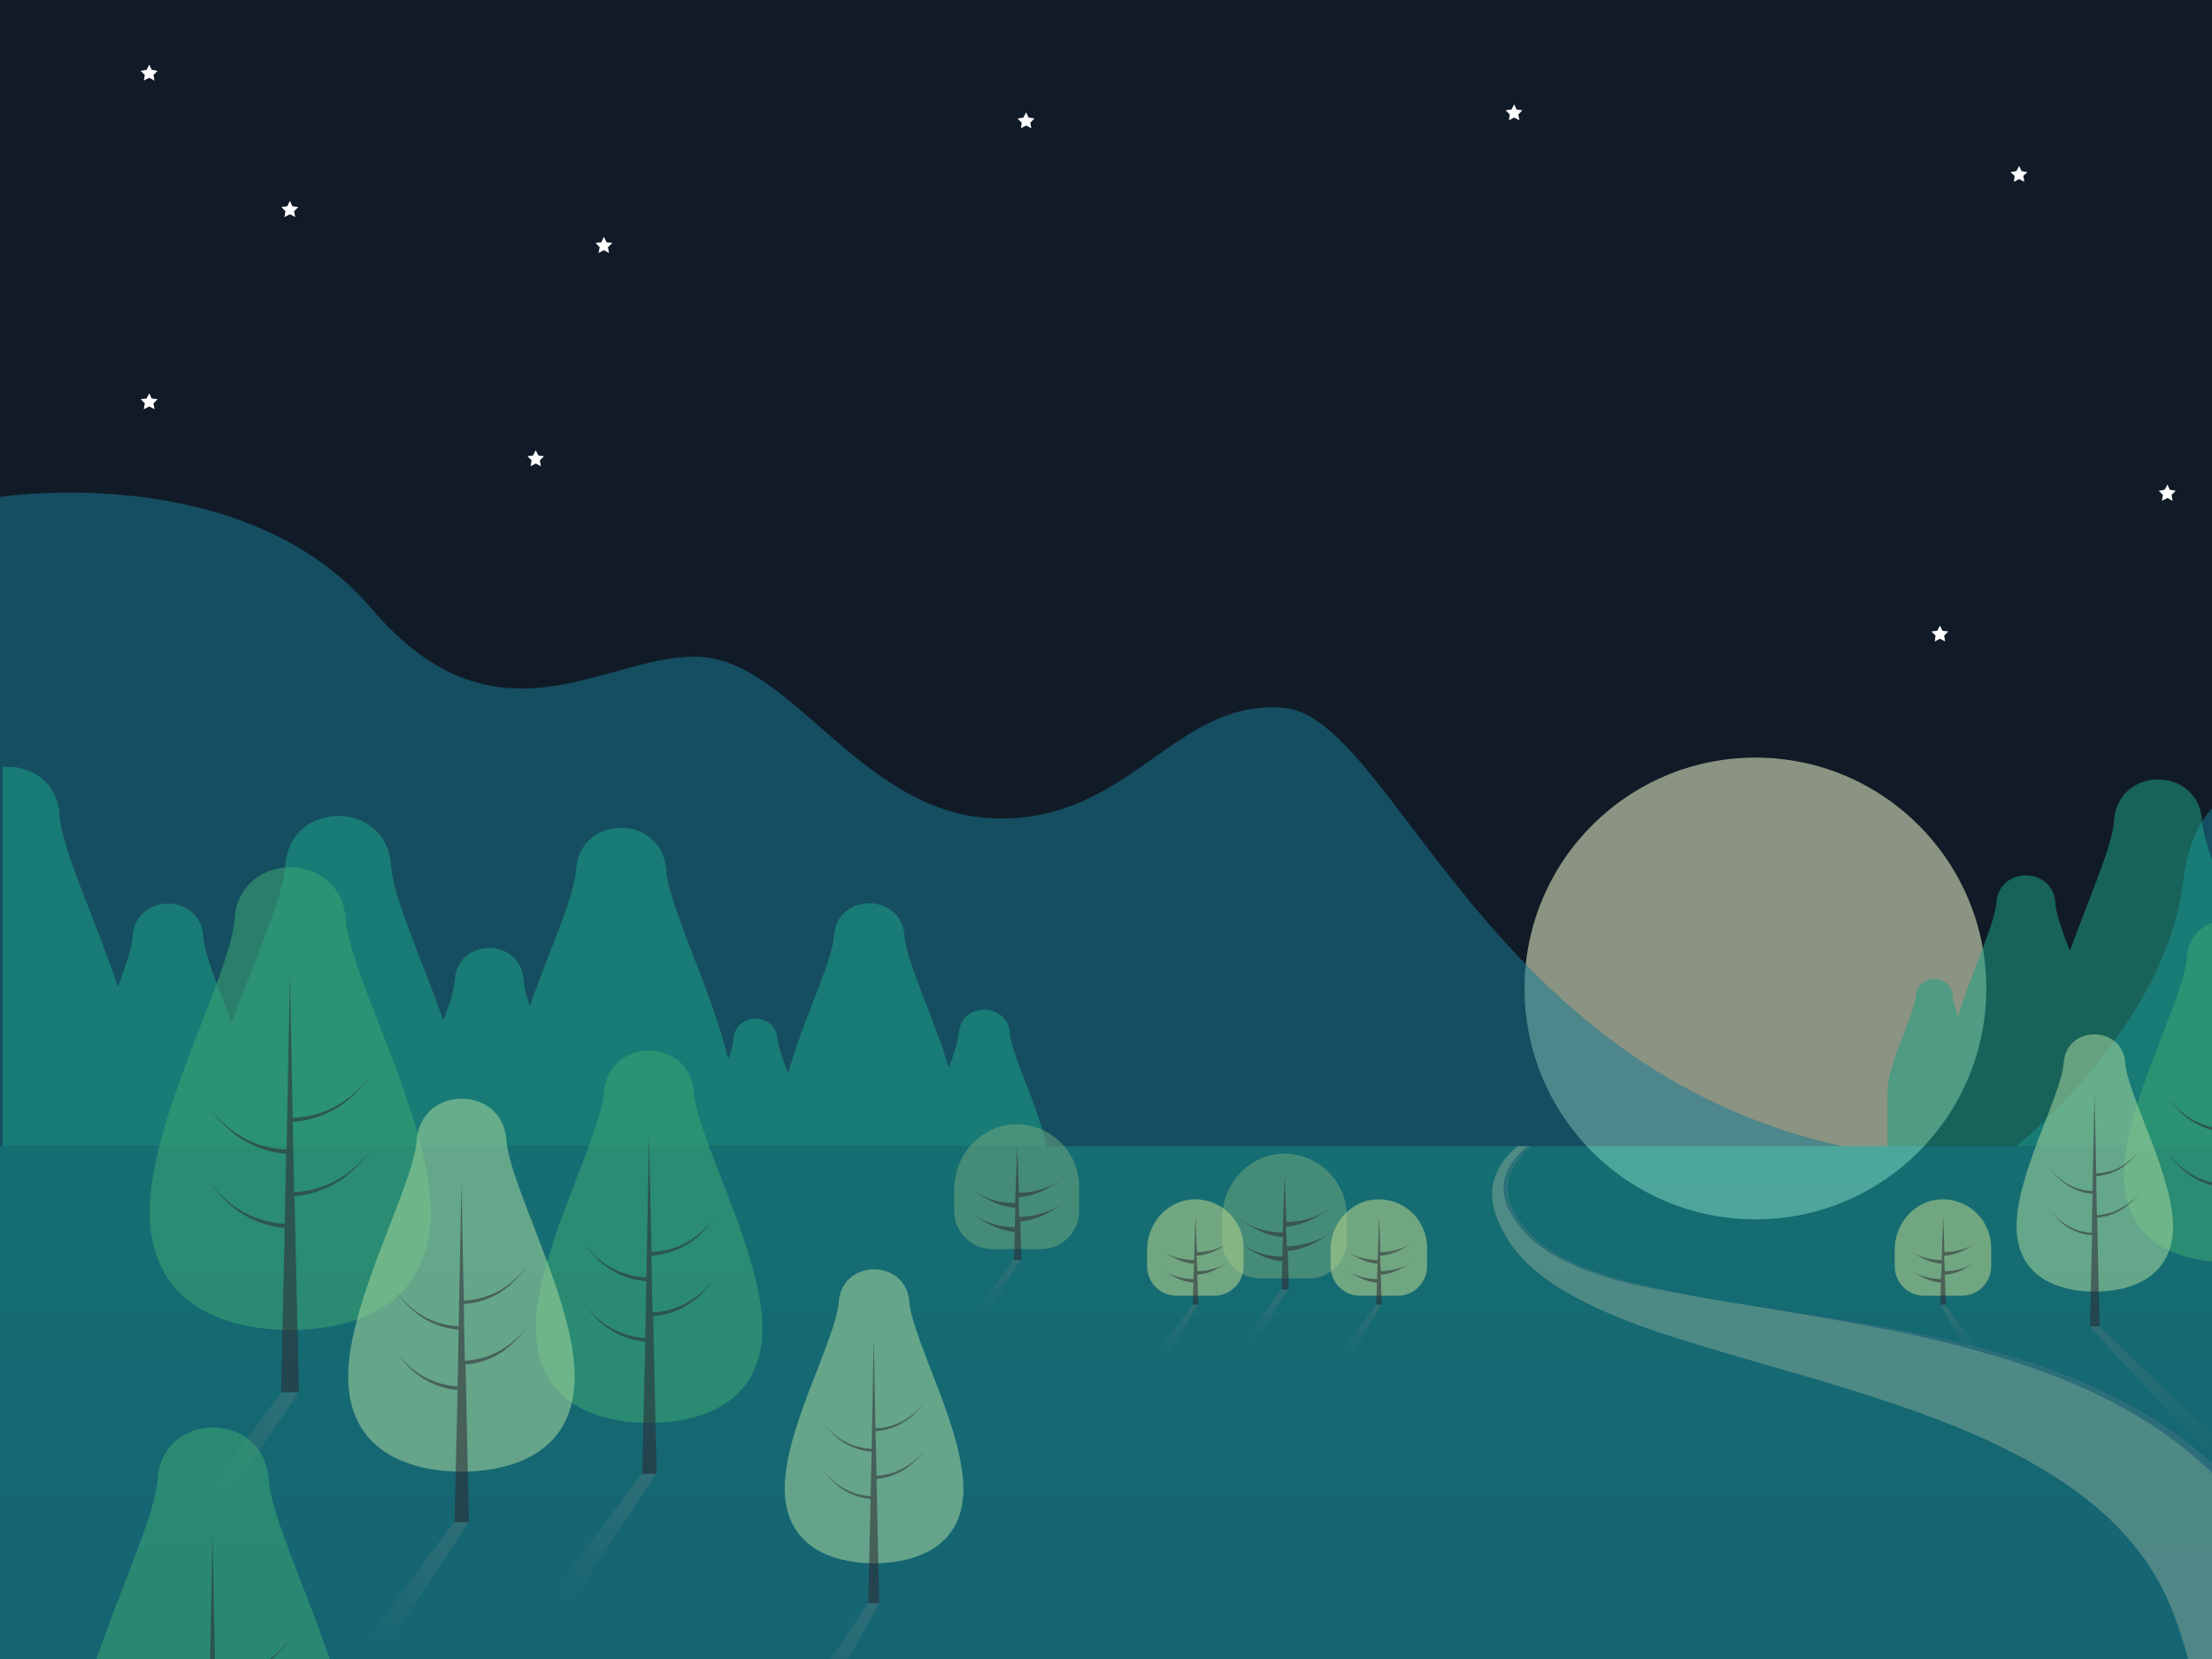 <?xml version="1.0" encoding="UTF-8" standalone="no" ?>
<!DOCTYPE svg PUBLIC "-//W3C//DTD SVG 1.1//EN" "http://www.w3.org/Graphics/SVG/1.1/DTD/svg11.dtd">
<svg xmlns="http://www.w3.org/2000/svg" xmlns:xlink="http://www.w3.org/1999/xlink" version="1.1" width="640" height="480" viewBox="0 0 640 480" xml:space="preserve">
<rect x="0" y="0" width="640" height="480" fill="#333333" stroke="none"/>
<desc>Created with Fabric.js 3.6.6</desc>
<defs>
</defs>
<g transform="matrix(1 0 0 1 375 250)"  >
<g style=""   >
		<g transform="matrix(1 0 0 1 291.7 -2.06)" id="svg_3"  >
<linearGradient id="SVGID_SVGID_2__76" gradientUnits="objectBoundingBox" gradientTransform="matrix(1 0 0 1 666.7 247.94)"  x1="0.5" y1="1" x2="0.5" y2="-0">
<stop offset="0%" style="stop-color:rgb(59,212,195);stop-opacity: 1"/>
<stop offset="100%" style="stop-color:rgb(24,122,147);stop-opacity: 1"/>
</linearGradient>
<path style="stroke: none; stroke-width: 1; stroke-dasharray: none; stroke-linecap: butt; stroke-dashoffset: 0; stroke-linejoin: miter; stroke-miterlimit: 4; fill: url(#SVGID_SVGID_2__76); fill-rule: nonzero; opacity: 0.54;"  transform=" translate(-666.7, -247.94)" d="m 750 164.3 c 0 0 -43.6 -2.2 -59.6 33.8 s -53.5 14.1 -58.7 56.7 s -48.3 76.8 -48.3 76.8 l 166.6 0 l 0 -167.3 z" stroke-linecap="round" />
</g>
		<g transform="matrix(1 0 0 1 132.9 36)" id="svg_4"  >
<circle style="stroke: none; stroke-width: 1; stroke-dasharray: none; stroke-linecap: butt; stroke-dashoffset: 0; stroke-linejoin: miter; stroke-miterlimit: 4; fill: rgb(243,252,208); fill-rule: nonzero; opacity: 0.54;"  cx="0" cy="0" r="66.8" />
</g>
		<g transform="matrix(1 0 0 1 -108.55 -12.94)" id="svg_5"  >
<linearGradient id="SVGID_SVGID_3__77" gradientUnits="objectBoundingBox" gradientTransform="matrix(1 0 0 1 266.45 237.06)"  x1="0.5" y1="1" x2="0.5" y2="0">
<stop offset="0%" style="stop-color:rgb(59,212,195);stop-opacity: 1"/>
<stop offset="100%" style="stop-color:rgb(24,122,147);stop-opacity: 1"/>
</linearGradient>
<path style="stroke: none; stroke-width: 1; stroke-dasharray: none; stroke-linecap: butt; stroke-dashoffset: 0; stroke-linejoin: miter; stroke-miterlimit: 4; fill: url(#SVGID_SVGID_3__77); fill-rule: nonzero; opacity: 0.54;"  transform=" translate(-266.45, -237.06)" d="m 0 143.8 c 0 0 70.5 -11.1 107.5 32.3 s 69 12 95.7 14 s 46.7 46.1 85.4 46.7 c 38.7 0.7 51.4 -34.7 82.8 -32 s 58.1 104.1 161.5 126.8 l -532.9 0 l 0 -187.8 z" stroke-linecap="round" />
</g>
		<g transform="matrix(1 0 0 1 273.05 28.56)" id="svg_6"  >
<linearGradient id="SVGID_SVGID_4__78" gradientUnits="objectBoundingBox" gradientTransform="matrix(1 0 0 1 648.05 278.56)"  x1="0.499" y1="1" x2="0.499" y2="-0.001">
<stop offset="0%" style="stop-color:rgb(60,52,97);stop-opacity: 1"/>
<stop offset="15.95%" style="stop-color:rgb(58,58,99);stop-opacity: 1"/>
<stop offset="37.04%" style="stop-color:rgb(53,75,105);stop-opacity: 1"/>
<stop offset="61%" style="stop-color:rgb(45,102,114);stop-opacity: 1"/>
<stop offset="86.89%" style="stop-color:rgb(34,140,127);stop-opacity: 1"/>
<stop offset="100%" style="stop-color:rgb(28,162,134);stop-opacity: 1"/>
</linearGradient>
<path style="stroke: none; stroke-width: 1; stroke-dasharray: none; stroke-linecap: butt; stroke-dashoffset: 0; stroke-linejoin: miter; stroke-miterlimit: 4; fill: url(#SVGID_SVGID_4__78); fill-rule: nonzero; opacity: 0.54;"  transform=" translate(-648.05, -278.56)" d="m 750 272.4 c -3 -2.1 -8.1 -0.8 -8.5 3.8 c 0 0.1 0 0.1 0 0.2 c 0 0.5 -0.2 1.2 -0.3 1.8 c -3.7 -14.9 -12.6 -32 -13.3 -40 c 0 -0.1 0 -0.2 0 -0.3 c -1.2 -11.7 -18.3 -11.7 -19.5 0 c 0 0.1 0 0.2 0 0.3 c -0.5 6.4 -6.2 18.4 -10.4 30.5 c -2.2 -5.8 -4.2 -10.9 -4.5 -14.1 c 0 -0.1 0 -0.2 0 -0.2 c -0.9 -8.9 -13.9 -8.9 -14.8 0 c 0 0.1 0 0.2 0 0.2 c -0.3 4 -3.3 10.9 -6.1 18.4 c -1.7 -4.6 -3.2 -8.5 -3.4 -11.2 c 0 -0.1 0 -0.2 0 -0.2 c -0.9 -8.9 -13.9 -8.9 -14.8 0 c 0 0.1 0 0.2 0 0.2 c -0.3 3.2 -2.2 8.1 -4.3 13.7 c -5.4 -15.2 -12.3 -30.1 -13 -38.1 c 0 -0.1 0 -0.3 0 -0.4 c -1.5 -15.3 -23.9 -15.3 -25.4 0 c 0 0.1 0 0.3 0 0.4 c -0.7 8 -7.4 22.6 -12.8 37.7 c -2.2 -5.6 -4 -10.5 -4.2 -13.8 c 0 -0.1 0 -0.2 0 -0.3 c -1 -10.3 -16.1 -10.3 -17.1 0 c 0 0.1 0 0.2 0 0.3 c -0.6 6.7 -7.4 20.3 -11 32.8 c -0.8 -2.3 -1.5 -4.3 -1.6 -5.8 c 0 -0.1 0 -0.1 0 -0.2 c -0.6 -6.4 -10 -6.4 -10.7 0 c 0 0.1 0 0.1 0 0.2 c -0.5 5.5 -7.7 18.3 -8.2 27.3 c 0 0 0 0 0 0 l 0 16 l 203.9 0 l 0 -59.2 z" stroke-linecap="round" />
</g>
		<g transform="matrix(1 0 0 1 0 165.8)" id="svg_7"  >
<linearGradient id="SVGID_SVGID_5__79" gradientUnits="objectBoundingBox" gradientTransform="matrix(1 0 0 1 0 0)"  x1="0.5" y1="1.183" x2="0.5" y2="-0">
<stop offset="0%" style="stop-color:rgb(24,160,178);stop-opacity: 1"/>
<stop offset="43.7%" style="stop-color:rgb(24,166,178);stop-opacity: 1"/>
<stop offset="100%" style="stop-color:rgb(24,182,178);stop-opacity: 1"/>
</linearGradient>
<rect style="stroke: none; stroke-width: 1; stroke-dasharray: none; stroke-linecap: butt; stroke-dashoffset: 0; stroke-linejoin: miter; stroke-miterlimit: 4; fill: url(#SVGID_SVGID_5__79); fill-rule: nonzero; opacity: 0.54;"  x="-375" y="-84.2" rx="0" ry="0" width="750" height="168.4" />
</g>
		<g transform="matrix(1 0 0 1 269.69 65.64)" id="svg_9"  >
<linearGradient id="SVGID_SVGID_6__80" gradientUnits="objectBoundingBox" gradientTransform="matrix(1 0 0 1 644.69 315.64)"  x1="0.498" y1="1" x2="0.498" y2="0.001">
<stop offset="0%" style="stop-color:rgb(28,84,142);stop-opacity: 1"/>
<stop offset="100%" style="stop-color:rgb(60,167,115);stop-opacity: 1"/>
</linearGradient>
<path style="stroke: none; stroke-width: 1; stroke-dasharray: none; stroke-linecap: butt; stroke-dashoffset: 0; stroke-linejoin: miter; stroke-miterlimit: 4; fill: url(#SVGID_SVGID_6__80); fill-rule: nonzero; opacity: 0.54;"  transform=" translate(-644.69, -315.64)" d="m 656.5 277.2 c 0 -0.1 0 -0.3 0 -0.4 c -1.4 -14.3 -22.3 -14.3 -23.8 0 c 0 0.1 0 0.3 0 0.4 c -1.1 13 -19.5 44.9 -18.1 65 c 1.4 20 20 23 30.1 23 c 10 0 28.7 -3 30.1 -23 c 1.2 -20 -17.3 -52 -18.3 -65 z" stroke-linecap="round" />
</g>
		<g transform="matrix(1 0 0 1 269.6 83.85)" id="svg_10"  >
<path style="stroke: none; stroke-width: 1; stroke-dasharray: none; stroke-linecap: butt; stroke-dashoffset: 0; stroke-linejoin: miter; stroke-miterlimit: 4; fill: rgb(47,40,51); fill-rule: nonzero; opacity: 0.54;"  transform=" translate(-644.6, -333.85)" d="m 645.5 335.8 c -0.1 -7.5 -0.2 -8.3 -0.3 -15 c 5.3 -0.3 10.3 -2.7 13.8 -6.6 l 3 -3.3 l -2.9 2.9 c -3.7 3.7 -8.7 5.9 -13.9 6 c -0.3 -13.6 -0.6 -30.9 -0.6 -30.9 l -0.8 37.7 c -5.2 -0.2 -10.1 -2.3 -13.8 -6 l -2.9 -2.9 l 3 3.3 c 3.6 3.9 8.5 6.2 13.7 6.6 l -0.3 15 c -5.1 -0.3 -9.9 -2.4 -13.5 -6 l -2.9 -2.9 l 3 3.3 c 3.5 3.8 8.3 6.1 13.4 6.6 l -0.8 35.2 l 1.9 0 l 1.9 0 c 0 0 -0.5 -18.3 -0.9 -42 c 5.2 -0.4 10 -2.8 13.5 -6.6 l 3 -3.3 l -2.9 2.9 c -3.7 3.6 -8.6 5.7 -13.7 6 z" stroke-linecap="round" />
</g>
		<g transform="matrix(1 0 0 1 318.99 87.74)" id="svg_12"  >
<linearGradient id="SVGID_SVGID_7__81" gradientUnits="objectBoundingBox" gradientTransform="matrix(1 0 0 1 693.99 337.74)"  x1="0.498" y1="1" x2="0.498" y2="0.001">
<stop offset="0%" style="stop-color:rgb(28,84,142);stop-opacity: 1"/>
<stop offset="100%" style="stop-color:rgb(60,167,115);stop-opacity: 1"/>
</linearGradient>
<path style="stroke: none; stroke-width: 1; stroke-dasharray: none; stroke-linecap: butt; stroke-dashoffset: 0; stroke-linejoin: miter; stroke-miterlimit: 4; fill: url(#SVGID_SVGID_7__81); fill-rule: nonzero; opacity: 0.54;"  transform=" translate(-693.99, -337.74)" d="m 705.8 299.3 c 0 -0.1 0 -0.3 0 -0.4 c -1.4 -14.3 -22.3 -14.3 -23.8 0 c 0 0.1 0 0.3 0 0.4 c -1.1 13 -19.5 44.9 -18.1 65 c 1.4 20 20 23 30.1 23 c 10 0 28.7 -3 30.1 -23 c 1.2 -20 -17.3 -52 -18.3 -65 z" stroke-linecap="round" />
</g>
		<g transform="matrix(1 0 0 1 318.9 105.85)" id="svg_13"  >
<path style="stroke: none; stroke-width: 1; stroke-dasharray: none; stroke-linecap: butt; stroke-dashoffset: 0; stroke-linejoin: miter; stroke-miterlimit: 4; fill: rgb(47,40,51); fill-rule: nonzero; opacity: 0.54;"  transform=" translate(-693.9, -355.85)" d="m 694.8 357.8 c -0.1 -7.5 -0.2 -8.3 -0.3 -15 c 5.3 -0.3 10.3 -2.7 13.8 -6.6 l 3 -3.3 l -2.9 2.9 c -3.7 3.7 -8.7 5.9 -13.9 6 c -0.3 -13.6 -0.6 -30.9 -0.6 -30.9 l -0.8 37.7 c -5.2 -0.2 -10.1 -2.3 -13.8 -6 l -2.9 -2.9 l 3 3.3 c 3.6 3.9 8.5 6.2 13.7 6.6 l -0.3 15 c -5.1 -0.3 -9.9 -2.4 -13.5 -6 l -2.9 -2.9 l 3 3.3 c 3.5 3.8 8.3 6.1 13.4 6.6 l -0.8 35.2 l 1.9 0 l 1.9 0 c 0 0 -0.5 -18.3 -0.9 -42 c 5.2 -0.4 10 -2.8 13.5 -6.6 l 3 -3.3 l -2.9 2.9 c -3.7 3.7 -8.6 5.8 -13.7 6 z" stroke-linecap="round" />
</g>
		<g transform="matrix(1 0 0 1 -223.6 26.71)" id="svg_14"  >
<linearGradient id="SVGID_SVGID_8__82" gradientUnits="objectBoundingBox" gradientTransform="matrix(1 0 0 1 151.4 276.71)"  x1="0.5" y1="1.288" x2="0.5" y2="-0.001">
<stop offset="0%" style="stop-color:rgb(60,52,97);stop-opacity: 1"/>
<stop offset="15.95%" style="stop-color:rgb(58,58,99);stop-opacity: 1"/>
<stop offset="37.04%" style="stop-color:rgb(53,75,105);stop-opacity: 1"/>
<stop offset="61%" style="stop-color:rgb(45,102,114);stop-opacity: 1"/>
<stop offset="86.89%" style="stop-color:rgb(34,140,127);stop-opacity: 1"/>
<stop offset="100%" style="stop-color:rgb(28,162,134);stop-opacity: 1"/>
</linearGradient>
<path style="stroke: none; stroke-width: 1; stroke-dasharray: none; stroke-linecap: butt; stroke-dashoffset: 0; stroke-linejoin: miter; stroke-miterlimit: 4; fill: url(#SVGID_SVGID_8__82); fill-rule: nonzero; opacity: 0.54;"  transform=" translate(-151.4, -276.71)" d="m 0 331.6 l 302.8 0 c -2.5 -11.8 -10 -26 -10.6 -32.6 c 0 -0.1 0 -0.2 0 -0.2 c -0.9 -8.9 -14 -8.9 -14.8 0 c 0 0.1 0 0.2 0 0.2 c -0.2 2.4 -1.4 5.9 -2.9 9.9 c -4.3 -14.6 -12.2 -30.3 -12.8 -38.1 c 0 -0.1 0 -0.2 0 -0.3 c -1.2 -12.2 -19.2 -12.2 -20.4 0 c 0 0.1 0 0.2 0 0.3 c -0.7 8.1 -9.1 24.6 -13.3 39.7 c -1.5 -4 -2.8 -7.5 -3 -9.8 c 0 -0.1 0 -0.1 0 -0.2 c -0.8 -7.7 -12 -7.7 -12.8 0 c 0 0.1 0 0.1 0 0.2 c -0.1 1.5 -0.7 3.5 -1.5 5.8 c -4.8 -20.3 -17.1 -43.8 -18 -54.9 c 0 -0.1 0 -0.3 0 -0.4 c -1.6 -15.6 -24.5 -15.6 -26 0 c 0 0.1 0 0.3 0 0.4 c -0.7 8.3 -7.9 23.7 -13.4 39.5 c -1 -3 -1.7 -5.6 -1.8 -7.6 c 0 -0.1 0 -0.2 0 -0.3 c -1.2 -11.9 -18.7 -11.9 -19.9 0 c 0 0.1 0 0.2 0 0.3 c -0.2 2.9 -1.5 7 -3.3 11.7 c -6.4 -18 -14.5 -35.4 -15.2 -44.9 c 0 -0.2 0 -0.3 0 -0.5 c -1.8 -18.3 -28.7 -18.3 -30.5 0 c 0 0.2 0 0.3 0 0.5 c -0.8 9.6 -9 27.4 -15.5 45.6 c -3.9 -10.2 -7.9 -19.5 -8.3 -25 c 0 -0.1 0 -0.2 0 -0.3 c -1.2 -12.2 -19.2 -12.2 -20.4 0 c 0 0.1 0 0.2 0 0.3 c -0.3 3.5 -2.1 8.7 -4.3 14.6 c -6.5 -19.6 -16.1 -39.4 -16.9 -49.8 c 0 -0.2 0 -0.3 0 -0.5 c -1 -9.6 -9 -14 -16.5 -13.3 l 0 109.7 l -0.7 0 z" stroke-linecap="round" />
</g>
		<g transform="matrix(1 0 0 1 -291.01 67.86)" id="svg_16"  >
<linearGradient id="SVGID_SVGID_9__83" gradientUnits="objectBoundingBox" gradientTransform="matrix(1 0 0 1 83.99 317.86)"  x1="0.498" y1="1" x2="0.498" y2="0">
<stop offset="0%" style="stop-color:rgb(28,84,142);stop-opacity: 1"/>
<stop offset="100%" style="stop-color:rgb(60,167,115);stop-opacity: 1"/>
</linearGradient>
<path style="stroke: none; stroke-width: 1; stroke-dasharray: none; stroke-linecap: butt; stroke-dashoffset: 0; stroke-linejoin: miter; stroke-miterlimit: 4; fill: url(#SVGID_SVGID_9__83); fill-rule: nonzero; opacity: 0.54;"  transform=" translate(-83.99, -317.86)" d="m 100 265.9 c 0 -0.2 0 -0.3 0 -0.5 c -1.9 -19.3 -30.2 -19.3 -32.1 0 c 0 0.2 0 0.3 0 0.5 c -1.5 17.6 -26.3 60.7 -24.5 87.8 c 1.8 27.1 27.1 31.1 40.6 31.1 c 13.5 0 38.8 -4 40.6 -31.1 c 1.7 -27.1 -23.2 -70.3 -24.6 -87.8 z" stroke-linecap="round" />
</g>
		<g transform="matrix(1 0 0 1 -291.1 92.25)" id="svg_17"  >
<path style="stroke: none; stroke-width: 1; stroke-dasharray: none; stroke-linecap: butt; stroke-dashoffset: 0; stroke-linejoin: miter; stroke-miterlimit: 4; fill: rgb(47,40,51); fill-rule: nonzero; opacity: 0.54;"  transform=" translate(-83.9, -342.25)" d="m 85.1 344.9 c -0.2 -10.2 -0.2 -11.3 -0.4 -20.3 c 7.1 -0.5 13.9 -3.6 18.7 -8.9 l 4.1 -4.4 l -4 4 c -5 5 -11.8 7.9 -18.8 8.1 c -0.4 -18.3 -0.8 -41.7 -0.8 -41.7 l -1 50.9 c -7 -0.3 -13.7 -3.1 -18.7 -8.1 l -4 -4 l 4.1 4.4 c 4.8 5.2 11.4 8.4 18.5 8.9 l -0.4 20.3 c -6.9 -0.4 -13.3 -3.2 -18.2 -8.1 l -4 -4 l 4.1 4.4 c 4.7 5.1 11.2 8.3 18.1 8.9 l -1.1 47.5 l 2.6 0 l 2.6 0 c 0 0 -0.6 -24.8 -1.3 -56.7 c 7 -0.6 13.5 -3.7 18.3 -8.9 l 4.1 -4.4 l -4 4 c -5 5 -11.6 7.8 -18.5 8.1 z" stroke-linecap="round" />
</g>
		<g transform="matrix(1 0 0 1 -187.2 107.84)" id="svg_19"  >
<linearGradient id="SVGID_SVGID_10__84" gradientUnits="objectBoundingBox" gradientTransform="matrix(1 0 0 1 187.8 357.84)"  x1="0.5" y1="1.001" x2="0.5" y2="0">
<stop offset="0%" style="stop-color:rgb(28,84,142);stop-opacity: 1"/>
<stop offset="100%" style="stop-color:rgb(60,167,115);stop-opacity: 1"/>
</linearGradient>
<path style="stroke: none; stroke-width: 1; stroke-dasharray: none; stroke-linecap: butt; stroke-dashoffset: 0; stroke-linejoin: miter; stroke-miterlimit: 4; fill: url(#SVGID_SVGID_10__84); fill-rule: nonzero; opacity: 0.54;"  transform=" translate(-187.8, -357.84)" d="m 200.7 316 c 0 -0.1 0 -0.3 0 -0.4 c -1.5 -15.5 -24.3 -15.5 -25.9 0 c 0 0.1 0 0.3 0 0.4 c -1.2 14.1 -21.2 48.9 -19.7 70.7 c 1.5 21.8 21.8 25 32.7 25 c 10.9 0 31.2 -3.2 32.7 -25 c 1.5 -21.8 -18.6 -56.5 -19.8 -70.7 z" stroke-linecap="round" />
</g>
		<g transform="matrix(1 0 0 1 -187.1 127.55)" id="svg_20"  >
<path style="stroke: none; stroke-width: 1; stroke-dasharray: none; stroke-linecap: butt; stroke-dashoffset: 0; stroke-linejoin: miter; stroke-miterlimit: 4; fill: rgb(47,40,51); fill-rule: nonzero; opacity: 0.54;"  transform=" translate(-187.9, -377.55)" d="m 188.8 379.7 c -0.2 -8.2 -0.2 -9.1 -0.3 -16.4 c 5.8 -0.4 11.2 -2.9 15.1 -7.2 l 3.3 -3.6 l -3.2 3.2 c -4 4 -9.5 6.4 -15.2 6.5 c -0.3 -14.7 -0.7 -33.6 -0.7 -33.6 l -0.8 41 c -5.6 -0.2 -11 -2.5 -15 -6.5 l -3.2 -3.2 l 3.3 3.6 c 3.9 4.2 9.2 6.8 14.9 7.2 l -0.3 16.4 c -5.5 -0.3 -10.8 -2.6 -14.7 -6.5 l -3.2 -3.2 l 3.3 3.6 c 3.8 4.1 9 6.7 14.6 7.2 l -0.9 38.3 l 2.1 0 l 2.1 0 c 0 0 -0.5 -19.9 -1 -45.7 c 5.6 -0.4 10.9 -3 14.7 -7.2 l 3.3 -3.6 l -3.2 3.2 c -4.1 3.9 -9.4 6.3 -15 6.5 z" stroke-linecap="round" />
</g>
		<g transform="matrix(1 0 0 1 231.1 86.49)" id="svg_22"  >
<linearGradient id="SVGID_SVGID_11__85" gradientUnits="objectBoundingBox" gradientTransform="matrix(1 0 0 1 606.1 336.49)"  x1="0.497" y1="1" x2="0.497" y2="0.001">
<stop offset="0%" style="stop-color:rgb(60,119,142);stop-opacity: 1"/>
<stop offset="100%" style="stop-color:rgb(169,217,159);stop-opacity: 1"/>
</linearGradient>
<path style="stroke: none; stroke-width: 1; stroke-dasharray: none; stroke-linecap: butt; stroke-dashoffset: 0; stroke-linejoin: miter; stroke-miterlimit: 4; fill: url(#SVGID_SVGID_11__85); fill-rule: nonzero; opacity: 0.54;"  transform=" translate(-606.1, -336.49)" d="m 614.9 307.6 c 0 -0.1 0 -0.2 0 -0.3 c -1.1 -10.7 -16.8 -10.7 -17.8 0 c 0 0.1 0 0.2 0 0.3 c -0.8 9.8 -14.6 33.7 -13.6 48.8 c 1 15 15 17.3 22.6 17.3 c 7.5 0 21.5 -2.2 22.6 -17.3 c 0.9 -15 -13 -39 -13.8 -48.8 z" stroke-linecap="round" />
</g>
		<g transform="matrix(1 0 0 1 231.05 100.05)" id="svg_23"  >
<path style="stroke: none; stroke-width: 1; stroke-dasharray: none; stroke-linecap: butt; stroke-dashoffset: 0; stroke-linejoin: miter; stroke-miterlimit: 4; fill: rgb(47,40,51); fill-rule: nonzero; opacity: 0.54;"  transform=" translate(-606.05, -350.05)" d="m 606.7 351.6 c -0.1 -5.6 -0.1 -6.3 -0.2 -11.3 c 4 -0.3 7.7 -2 10.4 -5 l 2.3 -2.5 l -2.2 2.2 c -2.8 2.8 -6.5 4.4 -10.5 4.5 c -0.2 -10.2 -0.5 -23.2 -0.5 -23.2 l -0.6 28.3 c -3.9 -0.1 -7.6 -1.7 -10.4 -4.5 l -2.2 -2.2 l 2.3 2.5 c 2.7 2.9 6.4 4.7 10.3 5 l -0.2 11.3 c -3.8 -0.2 -7.4 -1.8 -10.1 -4.5 l -2.2 -2.2 l 2.3 2.5 c 2.6 2.9 6.2 4.6 10.1 4.9 l -0.6 26.4 l 1.4 0 l 1.4 0 c 0 0 -0.4 -13.8 -0.7 -31.5 c 3.9 -0.3 7.5 -2.1 10.2 -4.9 l 2.3 -2.5 l -2.2 2.2 c -2.9 2.7 -6.6 4.3 -10.4 4.5 z" stroke-linecap="round" />
</g>
		<g transform="matrix(1 0 0 1 -241.49 121.84)" id="svg_25"  >
<linearGradient id="SVGID_SVGID_12__86" gradientUnits="objectBoundingBox" gradientTransform="matrix(1 0 0 1 133.51 371.84)"  x1="0.5" y1="1" x2="0.5" y2="-0">
<stop offset="0%" style="stop-color:rgb(60,119,142);stop-opacity: 1"/>
<stop offset="100%" style="stop-color:rgb(169,217,159);stop-opacity: 1"/>
</linearGradient>
<path style="stroke: none; stroke-width: 1; stroke-dasharray: none; stroke-linecap: butt; stroke-dashoffset: 0; stroke-linejoin: miter; stroke-miterlimit: 4; fill: url(#SVGID_SVGID_12__86); fill-rule: nonzero; opacity: 0.54;"  transform=" translate(-133.51, -371.84)" d="m 146.5 329.9 c 0 -0.1 0 -0.3 0 -0.4 c -1.5 -15.5 -24.3 -15.5 -25.9 0 c 0 0.1 0 0.3 0 0.4 c -1.2 14.2 -21.2 49 -19.8 70.8 c 1.5 21.8 21.8 25.1 32.7 25.1 c 10.9 0 31.3 -3.2 32.7 -25.1 c 1.5 -21.8 -18.5 -56.6 -19.7 -70.8 z" stroke-linecap="round" />
</g>
		<g transform="matrix(1 0 0 1 -241.4 141.55)" id="svg_26"  >
<path style="stroke: none; stroke-width: 1; stroke-dasharray: none; stroke-linecap: butt; stroke-dashoffset: 0; stroke-linejoin: miter; stroke-miterlimit: 4; fill: rgb(47,40,51); fill-rule: nonzero; opacity: 0.54;"  transform=" translate(-133.6, -391.55)" d="m 134.5 393.7 c -0.2 -8.2 -0.2 -9.1 -0.3 -16.4 c 5.8 -0.4 11.2 -2.9 15.1 -7.2 l 3.3 -3.6 l -3.2 3.2 c -4 4 -9.5 6.4 -15.2 6.6 c -0.3 -14.8 -0.7 -33.7 -0.7 -33.7 l -0.8 41.1 c -5.7 -0.2 -11 -2.5 -15 -6.6 l -3.2 -3.2 l 3.3 3.6 c 3.9 4.2 9.2 6.8 14.9 7.2 l -0.3 16.4 c -5.5 -0.3 -10.8 -2.6 -14.7 -6.5 l -3.2 -3.2 l 3.3 3.6 c 3.8 4.1 9 6.7 14.6 7.2 l -0.9 38.3 l 2.1 0 l 2.1 0 c 0 0 -0.5 -20 -1 -45.7 c 5.6 -0.4 10.9 -3 14.7 -7.2 l 3.3 -3.6 l -3.2 3.2 c -4.1 3.9 -9.4 6.2 -15 6.5 z" stroke-linecap="round" />
</g>
		<g transform="matrix(1 0 0 1 -122.1 159.78)" id="svg_28"  >
<linearGradient id="SVGID_SVGID_13__87" gradientUnits="objectBoundingBox" gradientTransform="matrix(1 0 0 1 252.9 409.77)"  x1="0.499" y1="1" x2="0.499" y2="-0.001">
<stop offset="0%" style="stop-color:rgb(60,119,142);stop-opacity: 1"/>
<stop offset="100%" style="stop-color:rgb(169,217,159);stop-opacity: 1"/>
</linearGradient>
<path style="stroke: none; stroke-width: 1; stroke-dasharray: none; stroke-linecap: butt; stroke-dashoffset: 0; stroke-linejoin: miter; stroke-miterlimit: 4; fill: url(#SVGID_SVGID_13__87); fill-rule: nonzero; opacity: 0.54;"  transform=" translate(-252.9, -409.77)" d="m 263.1 376.7 c 0 -0.1 0 -0.2 0 -0.3 c -1.2 -12.2 -19.2 -12.2 -20.4 0 c 0 0.1 0 0.2 0 0.3 c -0.9 11.2 -16.8 38.6 -15.6 55.8 c 1.2 17.2 17.2 19.8 25.8 19.8 c 8.6 0 24.7 -2.6 25.8 -19.8 c 1.1 -17.2 -14.7 -44.7 -15.6 -55.8 z" stroke-linecap="round" />
</g>
		<g transform="matrix(1 0 0 1 -122.2 175.35)" id="svg_29"  >
<path style="stroke: none; stroke-width: 1; stroke-dasharray: none; stroke-linecap: butt; stroke-dashoffset: 0; stroke-linejoin: miter; stroke-miterlimit: 4; fill: rgb(47,40,51); fill-rule: nonzero; opacity: 0.54;"  transform=" translate(-252.8, -425.35)" d="m 253.6 427 c -0.1 -6.5 -0.1 -7.2 -0.3 -12.9 c 4.5 -0.3 8.8 -2.3 11.9 -5.7 l 2.6 -2.8 l -2.5 2.5 c -3.2 3.2 -7.5 5 -12 5.2 c -0.2 -11.6 -0.5 -26.5 -0.5 -26.5 l -0.6 32.4 c -4.5 -0.2 -8.7 -2 -11.9 -5.2 l -2.5 -2.5 l 2.6 2.8 c 3.1 3.3 7.3 5.4 11.8 5.7 l -0.3 12.9 c -4.4 -0.2 -8.5 -2.1 -11.6 -5.2 l -2.5 -2.5 l 2.6 2.8 c 3 3.3 7.1 5.3 11.5 5.7 l -0.7 30.2 l 1.6 0 l 1.6 0 c 0 0 -0.4 -15.8 -0.8 -36 c 4.4 -0.4 8.6 -2.4 11.6 -5.7 l 2.6 -2.8 l -2.5 2.5 c -3.1 3 -7.3 4.9 -11.7 5.1 z" stroke-linecap="round" />
</g>
		<g transform="matrix(1 0 0 1 -134.45 231.9)" id="svg_30"  >
<linearGradient id="SVGID_SVGID_14__88" gradientUnits="objectBoundingBox" gradientTransform="matrix(1 0 0 1 0 0)"  x1="0.079" y1="1.071" x2="0.92" y2="0.001">
<stop offset="0%" style="stop-color:rgb(68,117,122);stop-opacity: 0"/>
<stop offset="100%" style="stop-color:rgb(68,117,122);stop-opacity: 1"/>
</linearGradient>
<polygon style="stroke: none; stroke-width: 1; stroke-dasharray: none; stroke-linecap: butt; stroke-dashoffset: 0; stroke-linejoin: miter; stroke-miterlimit: 4; fill: url(#SVGID_SVGID_14__88); fill-rule: nonzero; opacity: 0.54;"  points="-6.45,18.1 13.95,-18.1 10.65,-18.1 -13.95,18.1 " />
</g>
		<g transform="matrix(1 0 0 1 339.45 171.35)" id="svg_31"  >
<linearGradient id="SVGID_SVGID_15__89" gradientUnits="objectBoundingBox" gradientTransform="matrix(1 0 0 1 0 0)"  x1="0.771" y1="0.987" x2="0.176" y2="-0.079">
<stop offset="0%" style="stop-color:rgb(68,117,122);stop-opacity: 0"/>
<stop offset="100%" style="stop-color:rgb(68,117,122);stop-opacity: 1"/>
</linearGradient>
<polygon style="stroke: none; stroke-width: 1; stroke-dasharray: none; stroke-linecap: butt; stroke-dashoffset: 0; stroke-linejoin: miter; stroke-miterlimit: 4; fill: url(#SVGID_SVGID_15__89); fill-rule: nonzero; opacity: 0.54;"  points="-18.75,-20.65 22.45,20.65 14.45,20.65 -22.45,-20.65 " />
</g>
		<g transform="matrix(1 0 0 1 290.1 149.25)" id="svg_32"  >
<linearGradient id="SVGID_SVGID_16__90" gradientUnits="objectBoundingBox" gradientTransform="matrix(1 0 0 1 0 0)"  x1="0.771" y1="0.988" x2="0.178" y2="-0.078">
<stop offset="0%" style="stop-color:rgb(68,117,122);stop-opacity: 0"/>
<stop offset="100%" style="stop-color:rgb(68,117,122);stop-opacity: 1"/>
</linearGradient>
<polygon style="stroke: none; stroke-width: 1; stroke-dasharray: none; stroke-linecap: butt; stroke-dashoffset: 0; stroke-linejoin: miter; stroke-miterlimit: 4; fill: url(#SVGID_SVGID_16__90); fill-rule: nonzero; opacity: 0.54;"  points="-18.7,-20.65 22.5,20.65 14.4,20.65 -22.5,-20.65 " />
</g>
		<g transform="matrix(1 0 0 1 252.65 154.4)" id="svg_33"  >
<linearGradient id="SVGID_SVGID_17__91" gradientUnits="objectBoundingBox" gradientTransform="matrix(1 0 0 1 0 0)"  x1="0.766" y1="0.993" x2="0.181" y2="-0.086">
<stop offset="0%" style="stop-color:rgb(68,117,122);stop-opacity: 0"/>
<stop offset="100%" style="stop-color:rgb(68,117,122);stop-opacity: 1"/>
</linearGradient>
<polygon style="stroke: none; stroke-width: 1; stroke-dasharray: none; stroke-linecap: butt; stroke-dashoffset: 0; stroke-linejoin: miter; stroke-miterlimit: 4; fill: url(#SVGID_SVGID_17__91); fill-rule: nonzero; opacity: 0.54;"  points="-20.25,-20.6 23.05,20.6 14.95,20.6 -23.05,-20.6 " />
</g>
		<g transform="matrix(1 0 0 1 -202.7 197.05)" id="svg_34"  >
<linearGradient id="SVGID_SVGID_18__92" gradientUnits="objectBoundingBox" gradientTransform="matrix(1 0 0 1 0 0)"  x1="0.181" y1="0.943" x2="0.877" y2="-0.029">
<stop offset="0%" style="stop-color:rgb(68,117,122);stop-opacity: 0"/>
<stop offset="100%" style="stop-color:rgb(68,117,122);stop-opacity: 1"/>
</linearGradient>
<polygon style="stroke: none; stroke-width: 1; stroke-dasharray: none; stroke-linecap: butt; stroke-dashoffset: 0; stroke-linejoin: miter; stroke-miterlimit: 4; fill: url(#SVGID_SVGID_18__92); fill-rule: nonzero; opacity: 0.54;"  points="13.4,-20.65 -17.5,20.65 -9.5,20.65 17.5,-20.65 " />
</g>
		<g transform="matrix(1 0 0 1 -256.95 211.05)" id="svg_35"  >
<linearGradient id="SVGID_SVGID_19__93" gradientUnits="objectBoundingBox" gradientTransform="matrix(1 0 0 1 0 0)"  x1="0.182" y1="0.944" x2="0.877" y2="-0.029">
<stop offset="0%" style="stop-color:rgb(68,117,122);stop-opacity: 0"/>
<stop offset="100%" style="stop-color:rgb(68,117,122);stop-opacity: 1"/>
</linearGradient>
<polygon style="stroke: none; stroke-width: 1; stroke-dasharray: none; stroke-linecap: butt; stroke-dashoffset: 0; stroke-linejoin: miter; stroke-miterlimit: 4; fill: url(#SVGID_SVGID_19__93); fill-rule: nonzero; opacity: 0.54;"  points="13.35,-20.65 -17.55,20.65 -9.55,20.65 17.55,-20.65 " />
</g>
		<g transform="matrix(1 0 0 1 -306.6 173.55)" id="svg_36"  >
<linearGradient id="SVGID_SVGID_20__94" gradientUnits="objectBoundingBox" gradientTransform="matrix(1 0 0 1 0 0)"  x1="0.188" y1="0.948" x2="0.871" y2="-0.034">
<stop offset="0%" style="stop-color:rgb(68,117,122);stop-opacity: 0"/>
<stop offset="100%" style="stop-color:rgb(68,117,122);stop-opacity: 1"/>
</linearGradient>
<polygon style="stroke: none; stroke-width: 1; stroke-dasharray: none; stroke-linecap: butt; stroke-dashoffset: 0; stroke-linejoin: miter; stroke-miterlimit: 4; fill: url(#SVGID_SVGID_20__94); fill-rule: nonzero; opacity: 0.54;"  points="13,-20.65 -18,20.65 -10,20.65 18,-20.65 " />
</g>
		<g transform="matrix(1 0 0 1 -313.35 206.51)" id="svg_38"  >
<linearGradient id="SVGID_SVGID_21__95" gradientUnits="objectBoundingBox" gradientTransform="matrix(1 0 0 1 61.65 456.51)"  x1="0.499" y1="1.538" x2="0.499" y2="-0">
<stop offset="0%" style="stop-color:rgb(28,84,142);stop-opacity: 1"/>
<stop offset="100%" style="stop-color:rgb(60,167,115);stop-opacity: 1"/>
</linearGradient>
<path style="stroke: none; stroke-width: 1; stroke-dasharray: none; stroke-linecap: butt; stroke-dashoffset: 0; stroke-linejoin: miter; stroke-miterlimit: 4; fill: url(#SVGID_SVGID_21__95); fill-rule: nonzero; opacity: 0.54;"  transform=" translate(-61.65, -456.51)" d="m 100.9 500 c -5 -25.9 -22 -57.6 -23.2 -72 c 0 -0.2 0 -0.3 0 -0.5 c -1.9 -19.3 -30.2 -19.3 -32.1 0 c 0 0.2 0 0.3 0 0.5 c -1.2 14.4 -18.2 46.2 -23.2 72 l 78.5 0 z" stroke-linecap="round" />
</g>
		<g transform="matrix(1 0 0 1 -313.55 221.9)" id="svg_39"  >
<path style="stroke: none; stroke-width: 1; stroke-dasharray: none; stroke-linecap: butt; stroke-dashoffset: 0; stroke-linejoin: miter; stroke-miterlimit: 4; fill: rgb(47,40,51); fill-rule: nonzero; opacity: 0.54;"  transform=" translate(-61.45, -471.9)" d="m 60.5 495.9 l -0.1 4.1 l 2.2 0 c -0.1 -4.5 -0.1 -6.9 -0.3 -13.3 c 7.1 -0.5 13.9 -3.6 18.7 -8.9 l 4.1 -4.4 l -4 4 c -5 5 -11.8 7.9 -18.8 8.1 c -0.4 -18.3 -0.8 -41.7 -0.8 -41.7 l -1 50.9 c -7 -0.3 -13.7 -3.1 -18.7 -8.1 l -4 -4 l 4.2 4.4 c 4.8 5.2 11.5 8.4 18.5 8.9 z" stroke-linecap="round" />
</g>
		<g transform="matrix(1 0 0 1 353.97 189.33)" id="svg_41"  >
<linearGradient id="SVGID_SVGID_22__96" gradientUnits="objectBoundingBox" gradientTransform="matrix(1 0 0 1 728.97 439.33)"  x1="0.497" y1="0.999" x2="0.497" y2="-0">
<stop offset="0%" style="stop-color:rgb(60,119,142);stop-opacity: 1"/>
<stop offset="100%" style="stop-color:rgb(169,217,159);stop-opacity: 1"/>
</linearGradient>
<path style="stroke: none; stroke-width: 1; stroke-dasharray: none; stroke-linecap: butt; stroke-dashoffset: 0; stroke-linejoin: miter; stroke-miterlimit: 4; fill: url(#SVGID_SVGID_22__96); fill-rule: nonzero; opacity: 0.54;"  transform=" translate(-728.97, -439.33)" d="m 750 413.8 c -1.5 -4.2 -2.6 -7.9 -2.8 -10.6 c 0 -0.1 0 -0.2 0 -0.4 c -1.3 -13.4 -21 -13.4 -22.3 0 c 0 0.1 0 0.2 0 0.4 c -1 12.2 -18.3 42.2 -17 61.1 c 1.3 18.8 18.8 21.6 28.2 21.6 c 3.9 0 9.1 -0.5 14 -2.3 l 0 -69.8 l -0.1 0 z" stroke-linecap="round" />
</g>
		<g transform="matrix(1 0 0 1 359.7 206.35)" id="svg_42"  >
<path style="stroke: none; stroke-width: 1; stroke-dasharray: none; stroke-linecap: butt; stroke-dashoffset: 0; stroke-linejoin: miter; stroke-miterlimit: 4; fill: rgb(47,40,51); fill-rule: nonzero; opacity: 0.54;"  transform=" translate(-734.7, -456.35)" d="m 750 452.4 l 0 -0.2 l -0.3 0.3 c -3.4 3.4 -8 5.4 -12.8 5.6 c -0.1 -7.1 -0.2 -7.8 -0.3 -14.1 c 5 -0.3 9.6 -2.5 13 -6.2 l 0.4 -0.4 l 0 -0.2 l -0.3 0.3 c -3.5 3.5 -8.2 5.5 -13.1 5.7 c -0.3 -12.7 -0.6 -29 -0.6 -29 l -0.7 35.4 c -4.9 -0.2 -9.5 -2.2 -13 -5.6 l -2.8 -2.8 l 2.8 3.1 c 3.3 3.6 8 5.9 12.9 6.2 l -0.3 14.1 c -4.8 -0.2 -9.3 -2.2 -12.7 -5.6 l -2.8 -2.8 l 2.8 3.1 c 3.3 3.6 7.8 5.8 12.6 6.2 l -0.8 33 l 3.6 0 c 0 0 -0.4 -17.2 -0.9 -39.4 c 4.9 -0.4 9.4 -2.6 12.7 -6.2 l 0.6 -0.5 z" stroke-linecap="round" />
</g>
		<g transform="matrix(1 0 0 1 -3.35 101.85)" id="svg_44"  >
<linearGradient id="SVGID_SVGID_23__97" gradientUnits="objectBoundingBox" gradientTransform="matrix(1 0 0 1 371.65 351.85)"  x1="0.499" y1="0.999" x2="0.499" y2="0.001">
<stop offset="0%" style="stop-color:rgb(28,84,142);stop-opacity: 1"/>
<stop offset="100%" style="stop-color:rgb(109,167,125);stop-opacity: 1"/>
</linearGradient>
<path style="stroke: none; stroke-width: 1; stroke-dasharray: none; stroke-linecap: butt; stroke-dashoffset: 0; stroke-linejoin: miter; stroke-miterlimit: 4; fill: url(#SVGID_SVGID_23__97); fill-rule: nonzero; opacity: 0.54;"  transform=" translate(-371.65, -351.85)" d="m 371.1 333.8 c -9.9 0.3 -17.5 8.9 -17.5 18.8 l 0 6.3 c 0 6.1 4.9 11 11 11 l 14.1 0 c 6.1 0 11 -4.9 11 -11 l 0 -7.1 c -0.1 -10.1 -8.4 -18.3 -18.6 -18 z" stroke-linecap="round" />
</g>
		<g transform="matrix(1 0 0 1 -3.2 106.5)" id="svg_45"  >
<path style="stroke: none; stroke-width: 1; stroke-dasharray: none; stroke-linecap: butt; stroke-dashoffset: 0; stroke-linejoin: miter; stroke-miterlimit: 4; fill: rgb(47,40,51); fill-rule: nonzero; opacity: 0.54;"  transform=" translate(-371.8, -356.5)" d="m 372.3 360.6 c -0.1 -3.3 -0.1 -2.8 -0.2 -5.7 c 4 -0.2 7.8 -2.1 10.6 -3.8 l 2.3 -1.5 l -2.2 1.3 c -2.8 1.6 -6.6 2.6 -10.6 2.7 c -0.2 -6 -0.5 -13.7 -0.5 -13.7 l -0.6 16.7 c -4 -0.1 -7.7 -1 -10.5 -2.7 l -2.2 -1.3 l 2.3 1.5 c 2.7 1.7 6.5 3.7 10.5 3.8 l -0.2 5.7 c -3.9 -0.1 -7.5 -1.1 -10.3 -2.7 l -2.2 -1.3 l 2.3 1.5 c 2.7 1.7 6.3 3.6 10.2 3.8 l -0.2 8.2 l 2.1 0 c -0.1 -2.6 -0.2 -8 -0.3 -11.2 c 3.9 -0.2 7.6 -2.1 10.3 -3.8 l 2.3 -1.5 l -2.2 1.3 c -3.1 1.6 -6.8 2.6 -10.7 2.7 z" stroke-linecap="round" />
</g>
		<g transform="matrix(1 0 0 1 -80.85 93.35)" id="svg_47"  >
<linearGradient id="SVGID_SVGID_24__98" gradientUnits="objectBoundingBox" gradientTransform="matrix(1 0 0 1 294.15 343.35)"  x1="0.501" y1="0.998" x2="0.501" y2="0">
<stop offset="0%" style="stop-color:rgb(28,84,142);stop-opacity: 1"/>
<stop offset="100%" style="stop-color:rgb(109,167,125);stop-opacity: 1"/>
</linearGradient>
<path style="stroke: none; stroke-width: 1; stroke-dasharray: none; stroke-linecap: butt; stroke-dashoffset: 0; stroke-linejoin: miter; stroke-miterlimit: 4; fill: url(#SVGID_SVGID_24__98); fill-rule: nonzero; opacity: 0.54;"  transform=" translate(-294.15, -343.35)" d="m 293.6 325.3 c -9.9 0.3 -17.5 8.9 -17.5 18.8 l 0 6.3 c 0 6.1 4.9 11 11 11 l 14.1 0 c 6.1 0 11 -4.9 11 -11 l 0 -7.1 c 0 -10.1 -8.4 -18.3 -18.6 -18 z" stroke-linecap="round" />
</g>
		<g transform="matrix(1 0 0 1 -80.6 98)" id="svg_48"  >
<path style="stroke: none; stroke-width: 1; stroke-dasharray: none; stroke-linecap: butt; stroke-dashoffset: 0; stroke-linejoin: miter; stroke-miterlimit: 4; fill: rgb(47,40,51); fill-rule: nonzero; opacity: 0.54;"  transform=" translate(-294.4, -348)" d="m 294.9 352.1 c -0.1 -3.3 -0.1 -2.8 -0.2 -5.7 c 4 -0.2 7.8 -2.1 10.6 -3.8 l 2.3 -1.5 l -2.2 1.3 c -2.8 1.6 -6.6 2.6 -10.6 2.7 c -0.2 -6 -0.5 -13.7 -0.5 -13.7 l -0.6 16.7 c -4 -0.1 -7.7 -1 -10.5 -2.7 l -2.2 -1.3 l 2.3 1.5 c 2.7 1.7 6.5 3.7 10.5 3.8 l -0.2 5.7 c -3.9 -0.1 -7.5 -1.1 -10.3 -2.7 l -2.2 -1.3 l 2.3 1.5 c 2.7 1.7 6.3 3.6 10.2 3.8 l -0.2 8.2 l 2.1 0 c -0.1 -2.6 -0.2 -8 -0.3 -11.2 c 3.9 -0.2 7.6 -2.1 10.3 -3.8 l 2.3 -1.5 l -2.2 1.3 c -3.1 1.6 -6.8 2.6 -10.7 2.7 z" stroke-linecap="round" />
</g>
		<g transform="matrix(1 0 0 1 -29.15 110.95)" id="svg_50"  >
<linearGradient id="SVGID_SVGID_25__99" gradientUnits="objectBoundingBox" gradientTransform="matrix(1 0 0 1 345.85 360.95)"  x1="0.498" y1="1.002" x2="0.498" y2="0.001">
<stop offset="0%" style="stop-color:rgb(60,119,142);stop-opacity: 1"/>
<stop offset="100%" style="stop-color:rgb(189,217,142);stop-opacity: 1"/>
</linearGradient>
<path style="stroke: none; stroke-width: 1; stroke-dasharray: none; stroke-linecap: butt; stroke-dashoffset: 0; stroke-linejoin: miter; stroke-miterlimit: 4; fill: url(#SVGID_SVGID_25__99); fill-rule: nonzero; opacity: 0.54;"  transform=" translate(-345.85, -360.95)" d="m 345.4 347 c -7.6 0.2 -13.5 6.9 -13.5 14.5 l 0 4.9 c 0 4.7 3.8 8.5 8.5 8.5 l 10.9 0 c 4.7 0 8.5 -3.8 8.5 -8.5 l 0 -5.4 c 0 -7.9 -6.5 -14.2 -14.4 -14 z" stroke-linecap="round" />
</g>
		<g transform="matrix(1 0 0 1 -29.1 114.6)" id="svg_51"  >
<path style="stroke: none; stroke-width: 1; stroke-dasharray: none; stroke-linecap: butt; stroke-dashoffset: 0; stroke-linejoin: miter; stroke-miterlimit: 4; fill: rgb(47,40,51); fill-rule: nonzero; opacity: 0.54;"  transform=" translate(-345.9, -364.6)" d="m 346.4 367.8 c -0.1 -2.6 -0.1 -2.2 -0.2 -4.5 c 3.1 -0.1 6.1 -1.6 8.2 -3 l 1.8 -1.1 l -1.7 1 c -2.2 1.3 -5.2 2 -8.2 2.1 c -0.2 -4.7 -0.4 -10.6 -0.4 -10.6 l -0.4 12.9 c -3.1 -0.1 -6 -0.8 -8.2 -2.1 l -1.7 -1 l 1.8 1.1 c 2.1 1.3 5 2.9 8.1 3 l -0.2 4.5 c -3 -0.1 -5.8 -0.8 -8 -2.1 l -1.7 -1 l 1.8 1.1 c 2.1 1.3 4.9 2.8 7.9 3 l -0.2 6.4 l 1.6 0 c -0.1 -2 -0.2 -6.2 -0.3 -8.7 c 3.1 -0.1 5.9 -1.7 8 -3 l 1.8 -1.1 l -1.7 1 c -2.2 1.3 -5.1 2 -8.1 2.1 z" stroke-linecap="round" />
</g>
		<g transform="matrix(1 0 0 1 23.95 110.95)" id="svg_53"  >
<linearGradient id="SVGID_SVGID_26__100" gradientUnits="objectBoundingBox" gradientTransform="matrix(1 0 0 1 398.95 360.95)"  x1="0.499" y1="1.002" x2="0.499" y2="0.001">
<stop offset="0%" style="stop-color:rgb(60,119,142);stop-opacity: 1"/>
<stop offset="100%" style="stop-color:rgb(189,217,142);stop-opacity: 1"/>
</linearGradient>
<path style="stroke: none; stroke-width: 1; stroke-dasharray: none; stroke-linecap: butt; stroke-dashoffset: 0; stroke-linejoin: miter; stroke-miterlimit: 4; fill: url(#SVGID_SVGID_26__100); fill-rule: nonzero; opacity: 0.54;"  transform=" translate(-398.95, -360.95)" d="m 398.5 347 c -7.6 0.2 -13.5 6.9 -13.5 14.5 l 0 4.9 c 0 4.7 3.8 8.5 8.5 8.5 l 10.9 0 c 4.7 0 8.5 -3.8 8.5 -8.5 l 0 -5.4 c 0 -7.9 -6.5 -14.2 -14.4 -14 z" stroke-linecap="round" />
</g>
		<g transform="matrix(1 0 0 1 24 114.6)" id="svg_54"  >
<path style="stroke: none; stroke-width: 1; stroke-dasharray: none; stroke-linecap: butt; stroke-dashoffset: 0; stroke-linejoin: miter; stroke-miterlimit: 4; fill: rgb(47,40,51); fill-rule: nonzero; opacity: 0.54;"  transform=" translate(-399, -364.6)" d="m 399.5 367.8 c -0.1 -2.6 -0.1 -2.2 -0.2 -4.5 c 3.1 -0.1 6.1 -1.6 8.2 -3 l 1.8 -1.1 l -1.7 1 c -2.2 1.3 -5.2 2 -8.2 2.1 c -0.2 -4.7 -0.4 -10.6 -0.4 -10.6 l -0.4 12.9 c -3.1 -0.1 -6 -0.8 -8.2 -2.1 l -1.7 -1 l 1.8 1.1 c 2.1 1.3 5 2.9 8.1 3 l -0.2 4.5 c -3 -0.1 -5.8 -0.8 -8 -2.1 l -1.7 -1 l 1.8 1.1 c 2.1 1.3 4.9 2.8 7.9 3 l -0.2 6.4 l 1.6 0 c -0.1 -2 -0.2 -6.2 -0.3 -8.7 c 3.1 -0.1 5.9 -1.7 8 -3 l 1.8 -1.1 l -1.7 1 c -2.2 1.3 -5.1 2 -8.1 2.1 z" stroke-linecap="round" />
</g>
		<g transform="matrix(1 0 0 1 187.15 110.95)" id="svg_56"  >
<linearGradient id="SVGID_SVGID_27__101" gradientUnits="objectBoundingBox" gradientTransform="matrix(1 0 0 1 562.15 360.95)"  x1="0.5" y1="1.002" x2="0.5" y2="0.001">
<stop offset="0%" style="stop-color:rgb(60,119,142);stop-opacity: 1"/>
<stop offset="100%" style="stop-color:rgb(189,217,142);stop-opacity: 1"/>
</linearGradient>
<path style="stroke: none; stroke-width: 1; stroke-dasharray: none; stroke-linecap: butt; stroke-dashoffset: 0; stroke-linejoin: miter; stroke-miterlimit: 4; fill: url(#SVGID_SVGID_27__101); fill-rule: nonzero; opacity: 0.54;"  transform=" translate(-562.15, -360.95)" d="m 561.7 347 c -7.6 0.2 -13.5 6.9 -13.5 14.5 l 0 4.9 c 0 4.7 3.8 8.5 8.5 8.5 l 10.9 0 c 4.7 0 8.5 -3.8 8.5 -8.5 l 0 -5.4 c 0 -7.9 -6.5 -14.2 -14.4 -14 z" stroke-linecap="round" />
</g>
		<g transform="matrix(1 0 0 1 187.2 114.6)" id="svg_57"  >
<path style="stroke: none; stroke-width: 1; stroke-dasharray: none; stroke-linecap: butt; stroke-dashoffset: 0; stroke-linejoin: miter; stroke-miterlimit: 4; fill: rgb(47,40,51); fill-rule: nonzero; opacity: 0.54;"  transform=" translate(-562.2, -364.6)" d="m 562.7 367.8 c -0.1 -2.6 -0.1 -2.2 -0.2 -4.5 c 3.1 -0.1 6.1 -1.6 8.2 -3 l 1.8 -1.1 l -1.7 1 c -2.2 1.3 -5.2 2 -8.2 2.1 c -0.2 -4.7 -0.4 -10.6 -0.4 -10.6 l -0.4 12.9 c -3.1 -0.1 -6 -0.8 -8.2 -2.1 l -1.7 -1 l 1.8 1.1 c 2.1 1.3 5 2.9 8.1 3 l -0.2 4.5 c -3 -0.1 -5.8 -0.8 -8 -2.1 l -1.7 -1 l 1.8 1.1 c 2.1 1.3 4.9 2.8 7.9 3 l -0.2 6.4 l 1.6 0 c -0.1 -2 -0.2 -6.2 -0.3 -8.7 c 3.1 -0.1 5.9 -1.7 8 -3 l 1.8 -1.1 l -1.7 1 c -2.2 1.3 -5.1 2 -8.1 2.1 z" stroke-linecap="round" />
</g>
		<g transform="matrix(1 0 0 1 -34.75 135.15)" id="svg_58"  >
<linearGradient id="SVGID_SVGID_28__102" gradientUnits="objectBoundingBox" gradientTransform="matrix(1 0 0 1 0 0)"  x1="0.5" y1="0.999" x2="0.5" y2="-0">
<stop offset="0%" style="stop-color:rgb(68,117,122);stop-opacity: 0"/>
<stop offset="100%" style="stop-color:rgb(68,117,122);stop-opacity: 1"/>
</linearGradient>
<polygon style="stroke: none; stroke-width: 1; stroke-dasharray: none; stroke-linecap: butt; stroke-dashoffset: 0; stroke-linejoin: miter; stroke-miterlimit: 4; fill: url(#SVGID_SVGID_28__102); fill-rule: nonzero; opacity: 0.54;"  points="4.75,-7.65 -6.35,7.65 -2.65,7.65 6.35,-7.65 " />
</g>
		<g transform="matrix(1 0 0 1 -86.35 122.25)" id="svg_59"  >
<linearGradient id="SVGID_SVGID_29__103" gradientUnits="objectBoundingBox" gradientTransform="matrix(1 0 0 1 0 0)"  x1="0.501" y1="0.998" x2="0.501" y2="-0.001">
<stop offset="0%" style="stop-color:rgb(68,117,122);stop-opacity: 0"/>
<stop offset="100%" style="stop-color:rgb(68,117,122);stop-opacity: 1"/>
</linearGradient>
<polygon style="stroke: none; stroke-width: 1; stroke-dasharray: none; stroke-linecap: butt; stroke-dashoffset: 0; stroke-linejoin: miter; stroke-miterlimit: 4; fill: url(#SVGID_SVGID_29__103); fill-rule: nonzero; opacity: 0.54;"  points="4.55,-7.65 -6.55,7.65 -2.85,7.65 6.55,-7.65 " />
</g>
		<g transform="matrix(1 0 0 1 -8.9 130.75)" id="svg_60"  >
<linearGradient id="SVGID_SVGID_30__104" gradientUnits="objectBoundingBox" gradientTransform="matrix(1 0 0 1 0 0)"  x1="0.497" y1="1.001" x2="0.497" y2="0.002">
<stop offset="0%" style="stop-color:rgb(68,117,122);stop-opacity: 0"/>
<stop offset="100%" style="stop-color:rgb(68,117,122);stop-opacity: 1"/>
</linearGradient>
<polygon style="stroke: none; stroke-width: 1; stroke-dasharray: none; stroke-linecap: butt; stroke-dashoffset: 0; stroke-linejoin: miter; stroke-miterlimit: 4; fill: url(#SVGID_SVGID_30__104); fill-rule: nonzero; opacity: 0.54;"  points="4.5,-7.65 -6.6,7.65 -2.9,7.65 6.6,-7.65 " />
</g>
		<g transform="matrix(1 0 0 1 18.35 135.15)" id="svg_61"  >
<linearGradient id="SVGID_SVGID_31__105" gradientUnits="objectBoundingBox" gradientTransform="matrix(1 0 0 1 0 0)"  x1="0.502" y1="0.999" x2="0.502" y2="-0">
<stop offset="0%" style="stop-color:rgb(68,117,122);stop-opacity: 0"/>
<stop offset="100%" style="stop-color:rgb(68,117,122);stop-opacity: 1"/>
</linearGradient>
<polygon style="stroke: none; stroke-width: 1; stroke-dasharray: none; stroke-linecap: butt; stroke-dashoffset: 0; stroke-linejoin: miter; stroke-miterlimit: 4; fill: url(#SVGID_SVGID_31__105); fill-rule: nonzero; opacity: 0.54;"  points="4.75,-7.65 -6.35,7.65 -2.65,7.65 6.35,-7.65 " />
</g>
		<g transform="matrix(1 0 0 1 192.65 135.15)" id="svg_62"  >
<linearGradient id="SVGID_SVGID_32__106" gradientUnits="objectBoundingBox" gradientTransform="matrix(1 0 0 1 0 0)"  x1="0.5" y1="0.999" x2="0.5" y2="-0">
<stop offset="0%" style="stop-color:rgb(68,117,122);stop-opacity: 0"/>
<stop offset="100%" style="stop-color:rgb(68,117,122);stop-opacity: 1"/>
</linearGradient>
<polygon style="stroke: none; stroke-width: 1; stroke-dasharray: none; stroke-linecap: butt; stroke-dashoffset: 0; stroke-linejoin: miter; stroke-miterlimit: 4; fill: url(#SVGID_SVGID_32__106); fill-rule: nonzero; opacity: 0.54;"  points="-4.75,-7.65 6.35,7.65 2.65,7.65 -6.35,-7.65 " />
</g>
		<g transform="matrix(1 0 0 1 179.96 165.85)" id="svg_63"  >
<linearGradient id="SVGID_SVGID_33__107" gradientUnits="objectBoundingBox" gradientTransform="matrix(1 0 0 1 554.96 415.85)"  x1="0.135" y1="-0.112" x2="0.956" y2="1.175">
<stop offset="0%" style="stop-color:rgb(126,165,150);stop-opacity: 1"/>
<stop offset="38.57%" style="stop-color:rgb(78,140,149);stop-opacity: 1"/>
<stop offset="79.4%" style="stop-color:rgb(33,116,147);stop-opacity: 1"/>
<stop offset="100%" style="stop-color:rgb(15,107,147);stop-opacity: 1"/>
</linearGradient>
<path style="stroke: none; stroke-width: 1; stroke-dasharray: none; stroke-linecap: butt; stroke-dashoffset: 0; stroke-linejoin: miter; stroke-miterlimit: 4; fill: url(#SVGID_SVGID_33__107); fill-rule: nonzero; opacity: 0.54;"  transform=" translate(-554.96, -415.85)" d="m 439.3 362.8 c 6.3 7.2 14.5 11.8 22.6 15.6 c 8.2 3.8 16.6 6.7 25 9.3 c 16.8 5.3 33.5 9.7 49.8 14.8 c 16.2 5.1 32.1 10.7 46.4 18.2 c 14.3 7.4 26.9 16.6 35.5 27.9 c 4.4 5.6 7.7 11.7 10.2 18.1 c 2.7 7.1 4.8 14.4 6 21.4 c 0.7 4.1 1.1 8.1 1.1 12 l 42.3 0 c -0.9 -7.6 -2.5 -15 -4.7 -21.9 c -3.1 -9.7 -7.1 -18.7 -11.7 -27.2 c -5 -9.2 -11.3 -17.6 -18.6 -24.8 c -14.6 -14.4 -32.2 -23.5 -49.6 -29.9 c -34.9 -12.5 -70 -15.3 -103.5 -21.3 c -8.4 -1.5 -16.6 -3.3 -24.6 -5.7 c -7.9 -2.5 -15.6 -5.7 -21.4 -10.9 c -2.9 -2.6 -5.4 -5.9 -6.9 -9.4 c -1.5 -3.5 -1.5 -7.4 0.3 -10.9 c 1.2 -2.4 3.2 -4.6 5.4 -6.5 l -3.7 0 c -1.7 1.3 -3.3 2.9 -4.6 4.8 c -1.3 2 -2.3 4.3 -2.7 6.7 c -0.4 2.5 -0.1 5 0.5 7.3 c 1.5 4.7 3.9 8.8 6.9 12.4 z" stroke-linecap="round" />
</g>
		<g transform="matrix(1 0 0 1 209.25 187.45)" id="svg_64"  >
<path style="stroke: none; stroke-width: 1; stroke-dasharray: none; stroke-linecap: butt; stroke-dashoffset: 0; stroke-linejoin: miter; stroke-miterlimit: 4; fill: rgb(13,87,112); fill-rule: nonzero; opacity: 0.54;"  transform=" translate(-584.25, -437.45)" d="m 641.5 427.6 c 7.3 7.2 13.5 15.7 18.5 24.9 c 4.5 8.6 8.5 17.5 11.5 27.3 c 2 6.4 3.5 13.2 4.4 20.2 l 2.4 0 c -0.9 -7.6 -2.5 -15 -4.7 -21.9 c -3.1 -9.7 -7.1 -18.7 -11.7 -27.2 c -5 -9.2 -11.3 -17.6 -18.6 -24.8 c -14.6 -14.4 -32.2 -23.5 -49.6 -29.9 c -34.9 -12.5 -69.9 -15.3 -103.5 -21.3 c 33.3 6.2 67.4 9.7 102.1 22.4 c 17.2 6.5 34.7 15.7 49.2 30.3 z" stroke-linecap="round" />
</g>
		<g transform="matrix(1 0 0 1 87.48 103.3)" id="svg_65"  >
<path style="stroke: none; stroke-width: 1; stroke-dasharray: none; stroke-linecap: butt; stroke-dashoffset: 0; stroke-linejoin: miter; stroke-miterlimit: 4; fill: rgb(13,87,112); fill-rule: nonzero; opacity: 0.54;"  transform=" translate(-462.48, -353.3)" d="m 442.9 358.3 c 5.8 5.3 13.5 8.5 21.3 11.1 c 7.9 2.5 16.9 3.9 25.2 5.5 c 0.2 0 0.3 0.1 0.5 0.1 c -8.4 -1.5 -16.6 -3.3 -24.5 -5.7 c -7.9 -2.5 -15.6 -5.7 -21.4 -10.9 c -2.9 -2.6 -5.4 -5.9 -6.9 -9.4 c -1.5 -3.5 -1.5 -7.4 0.3 -10.9 c 1.2 -2.4 3.2 -4.6 5.4 -6.5 l -0.8 0 c -2.3 1.9 -4.2 4 -5.5 6.4 c -1.9 3.5 -1.8 7.4 -0.4 10.9 c 1.5 3.4 4 6.8 6.8 9.4 z" stroke-linecap="round" />
</g>
		<g transform="matrix(1 0 0 1 321.25 -191.85)" id="svg_66"  >
<polygon style="stroke: none; stroke-width: 1; stroke-dasharray: none; stroke-linecap: butt; stroke-dashoffset: 0; stroke-linejoin: miter; stroke-miterlimit: 4; fill: rgb(255,255,255); fill-rule: nonzero; opacity: 1;"  points="2.45,-0.55 0.75,-0.85 0.05,-2.35 -0.75,-0.85 -2.45,-0.55 -1.15,0.65 -1.45,2.35 0.05,1.55 1.55,2.35 1.25,0.65 " />
</g>
		<g transform="matrix(1 0 0 1 -200.25 -179.15)" id="svg_67"  >
<polygon style="stroke: none; stroke-width: 1; stroke-dasharray: none; stroke-linecap: butt; stroke-dashoffset: 0; stroke-linejoin: miter; stroke-miterlimit: 4; fill: rgb(255,255,255); fill-rule: nonzero; opacity: 1;"  points="2.45,-0.55 0.75,-0.75 -0.05,-2.35 -0.75,-0.75 -2.45,-0.55 -1.25,0.65 -1.55,2.35 -0.05,1.55 1.45,2.35 1.15,0.65 " />
</g>
		<g transform="matrix(1 0 0 1 63.05 -217.5)" id="svg_68"  >
<polygon style="stroke: none; stroke-width: 1; stroke-dasharray: none; stroke-linecap: butt; stroke-dashoffset: 0; stroke-linejoin: miter; stroke-miterlimit: 4; fill: rgb(255,255,255); fill-rule: nonzero; opacity: 1;"  points="2.45,-0.6 0.75,-0.8 0.05,-2.3 -0.75,-0.8 -2.45,-0.6 -1.25,0.6 -1.45,2.3 0.05,1.5 1.55,2.3 1.25,0.6 " />
</g>
		<g transform="matrix(1 0 0 1 -78.15 -215.2)" id="svg_69"  >
<polygon style="stroke: none; stroke-width: 1; stroke-dasharray: none; stroke-linecap: butt; stroke-dashoffset: 0; stroke-linejoin: miter; stroke-miterlimit: 4; fill: rgb(255,255,255); fill-rule: nonzero; opacity: 1;"  points="2.45,-0.5 0.75,-0.8 0.05,-2.3 -0.75,-0.8 -2.45,-0.5 -1.25,0.7 -1.45,2.3 0.05,1.5 1.55,2.3 1.25,0.7 " />
</g>
		<g transform="matrix(1 0 0 1 -291.15 -189.55)" id="svg_70"  >
<polygon style="stroke: none; stroke-width: 1; stroke-dasharray: none; stroke-linecap: butt; stroke-dashoffset: 0; stroke-linejoin: miter; stroke-miterlimit: 4; fill: rgb(255,255,255); fill-rule: nonzero; opacity: 1;"  points="2.45,-0.55 0.75,-0.75 0.05,-2.35 -0.75,-0.75 -2.45,-0.55 -1.25,0.65 -1.55,2.35 0.05,1.55 1.55,2.35 1.25,0.65 " />
</g>
		<g transform="matrix(1 0 0 1 -331.85 -229)" id="svg_71"  >
<polygon style="stroke: none; stroke-width: 1; stroke-dasharray: none; stroke-linecap: butt; stroke-dashoffset: 0; stroke-linejoin: miter; stroke-miterlimit: 4; fill: rgb(255,255,255); fill-rule: nonzero; opacity: 1;"  points="2.45,-0.5 0.75,-0.8 0.05,-2.3 -0.75,-0.8 -2.45,-0.5 -1.25,0.7 -1.55,2.3 0.05,1.5 1.55,2.3 1.25,0.7 " />
</g>
		<g transform="matrix(1 0 0 1 209.15 -199.7)" id="svg_72"  >
<polygon style="stroke: none; stroke-width: 1; stroke-dasharray: none; stroke-linecap: butt; stroke-dashoffset: 0; stroke-linejoin: miter; stroke-miterlimit: 4; fill: rgb(255,255,255); fill-rule: nonzero; opacity: 1;"  points="2.45,-0.5 0.75,-0.8 0.05,-2.3 -0.75,-0.8 -2.45,-0.5 -1.25,0.6 -1.45,2.3 0.05,1.5 1.55,2.3 1.25,0.6 " />
</g>
		<g transform="matrix(1 0 0 1 -220 -117.4)" id="svg_73"  >
<polygon style="stroke: none; stroke-width: 1; stroke-dasharray: none; stroke-linecap: butt; stroke-dashoffset: 0; stroke-linejoin: miter; stroke-miterlimit: 4; fill: rgb(255,255,255); fill-rule: nonzero; opacity: 1;"  points="2.4,-0.6 0.8,-0.8 0,-2.3 -0.8,-0.8 -2.4,-0.6 -1.2,0.6 -1.5,2.3 0,1.5 1.5,2.3 1.2,0.6 " />
</g>
		<g transform="matrix(1 0 0 1 -331.85 -133.9)" id="svg_74"  >
<polygon style="stroke: none; stroke-width: 1; stroke-dasharray: none; stroke-linecap: butt; stroke-dashoffset: 0; stroke-linejoin: miter; stroke-miterlimit: 4; fill: rgb(255,255,255); fill-rule: nonzero; opacity: 1;"  points="2.45,-0.6 0.75,-0.8 0.05,-2.3 -0.75,-0.8 -2.45,-0.6 -1.25,0.6 -1.55,2.3 0.05,1.5 1.55,2.3 1.25,0.6 " />
</g>
		<g transform="matrix(1 0 0 1 252.05 -107.45)" id="svg_75"  >
<polygon style="stroke: none; stroke-width: 1; stroke-dasharray: none; stroke-linecap: butt; stroke-dashoffset: 0; stroke-linejoin: miter; stroke-miterlimit: 4; fill: rgb(255,255,255); fill-rule: nonzero; opacity: 1;"  points="2.45,-0.55 0.75,-0.85 0.05,-2.35 -0.75,-0.85 -2.45,-0.55 -1.25,0.65 -1.55,2.35 0.05,1.55 1.55,2.35 1.25,0.65 " />
</g>
		<g transform="matrix(1 0 0 1 305.65 -97.1)" id="svg_76"  >
<polygon style="stroke: none; stroke-width: 1; stroke-dasharray: none; stroke-linecap: butt; stroke-dashoffset: 0; stroke-linejoin: miter; stroke-miterlimit: 4; fill: rgb(255,255,255); fill-rule: nonzero; opacity: 1;"  points="2.45,-0.5 0.75,-0.8 0.05,-2.3 -0.75,-0.8 -2.45,-0.5 -1.25,0.6 -1.45,2.3 0.05,1.5 1.55,2.3 1.25,0.6 " />
</g>
		<g transform="matrix(1 0 0 1 186.25 -66.7)" id="svg_77"  >
<polygon style="stroke: none; stroke-width: 1; stroke-dasharray: none; stroke-linecap: butt; stroke-dashoffset: 0; stroke-linejoin: miter; stroke-miterlimit: 4; fill: rgb(255,255,255); fill-rule: nonzero; opacity: 1;"  points="2.45,-0.6 0.75,-0.8 0.05,-2.3 -0.75,-0.8 -2.45,-0.6 -1.25,0.6 -1.45,2.3 0.05,1.5 1.55,2.3 1.25,0.6 " />
</g>
</g>
</g>
<g transform="matrix(7.95 0 0 7.95 340.63 139.63)"  >
<polygon style="stroke: rgb(0,0,0); stroke-width: 0; stroke-dasharray: none; stroke-linecap: butt; stroke-dashoffset: 0; stroke-linejoin: miter; stroke-miterlimit: 4; fill: rgb(17,27,39); fill-rule: nonzero; opacity: 1;" vector-effect="non-scaling-stroke"  points="-50,-50 -50,50 50,50 50,-50 " />
</g>
<g transform="matrix(1 0 0 1 375 250)"  >
<g style=""   >
		<g transform="matrix(1 0 0 1 291.7 -2.06)" id="svg_3"  >
<linearGradient id="SVGID_SVGID_2__110" gradientUnits="objectBoundingBox" gradientTransform="matrix(1 0 0 1 666.7 247.94)"  x1="0.5" y1="1" x2="0.5" y2="-0">
<stop offset="0%" style="stop-color:rgb(59,212,195);stop-opacity: 1"/>
<stop offset="100%" style="stop-color:rgb(24,122,147);stop-opacity: 1"/>
</linearGradient>
<path style="stroke: none; stroke-width: 1; stroke-dasharray: none; stroke-linecap: butt; stroke-dashoffset: 0; stroke-linejoin: miter; stroke-miterlimit: 4; fill: url(#SVGID_SVGID_2__110); fill-rule: nonzero; opacity: 0.54;"  transform=" translate(-666.7, -247.94)" d="m 750 164.3 c 0 0 -43.6 -2.2 -59.6 33.8 s -53.5 14.1 -58.7 56.7 s -48.3 76.8 -48.3 76.8 l 166.6 0 l 0 -167.3 z" stroke-linecap="round" />
</g>
		<g transform="matrix(1 0 0 1 132.9 36)" id="svg_4"  >
<circle style="stroke: none; stroke-width: 1; stroke-dasharray: none; stroke-linecap: butt; stroke-dashoffset: 0; stroke-linejoin: miter; stroke-miterlimit: 4; fill: rgb(243,252,208); fill-rule: nonzero; opacity: 0.54;"  cx="0" cy="0" r="66.8" />
</g>
		<g transform="matrix(1 0 0 1 -108.55 -12.94)" id="svg_5"  >
<linearGradient id="SVGID_SVGID_3__111" gradientUnits="objectBoundingBox" gradientTransform="matrix(1 0 0 1 266.45 237.06)"  x1="0.5" y1="1" x2="0.5" y2="0">
<stop offset="0%" style="stop-color:rgb(59,212,195);stop-opacity: 1"/>
<stop offset="100%" style="stop-color:rgb(24,122,147);stop-opacity: 1"/>
</linearGradient>
<path style="stroke: none; stroke-width: 1; stroke-dasharray: none; stroke-linecap: butt; stroke-dashoffset: 0; stroke-linejoin: miter; stroke-miterlimit: 4; fill: url(#SVGID_SVGID_3__111); fill-rule: nonzero; opacity: 0.54;"  transform=" translate(-266.45, -237.06)" d="m 0 143.8 c 0 0 70.5 -11.1 107.5 32.3 s 69 12 95.7 14 s 46.7 46.1 85.4 46.7 c 38.7 0.7 51.4 -34.7 82.8 -32 s 58.1 104.1 161.5 126.8 l -532.9 0 l 0 -187.8 z" stroke-linecap="round" />
</g>
		<g transform="matrix(1 0 0 1 273.05 28.56)" id="svg_6"  >
<linearGradient id="SVGID_SVGID_4__112" gradientUnits="objectBoundingBox" gradientTransform="matrix(1 0 0 1 648.05 278.56)"  x1="0.499" y1="1" x2="0.499" y2="-0.001">
<stop offset="0%" style="stop-color:rgb(60,52,97);stop-opacity: 1"/>
<stop offset="15.95%" style="stop-color:rgb(58,58,99);stop-opacity: 1"/>
<stop offset="37.04%" style="stop-color:rgb(53,75,105);stop-opacity: 1"/>
<stop offset="61%" style="stop-color:rgb(45,102,114);stop-opacity: 1"/>
<stop offset="86.89%" style="stop-color:rgb(34,140,127);stop-opacity: 1"/>
<stop offset="100%" style="stop-color:rgb(28,162,134);stop-opacity: 1"/>
</linearGradient>
<path style="stroke: none; stroke-width: 1; stroke-dasharray: none; stroke-linecap: butt; stroke-dashoffset: 0; stroke-linejoin: miter; stroke-miterlimit: 4; fill: url(#SVGID_SVGID_4__112); fill-rule: nonzero; opacity: 0.54;"  transform=" translate(-648.05, -278.56)" d="m 750 272.4 c -3 -2.1 -8.1 -0.8 -8.5 3.8 c 0 0.1 0 0.1 0 0.2 c 0 0.5 -0.2 1.2 -0.3 1.8 c -3.7 -14.9 -12.6 -32 -13.3 -40 c 0 -0.1 0 -0.2 0 -0.3 c -1.2 -11.7 -18.3 -11.7 -19.5 0 c 0 0.1 0 0.2 0 0.3 c -0.5 6.4 -6.2 18.4 -10.4 30.5 c -2.2 -5.8 -4.2 -10.9 -4.5 -14.1 c 0 -0.1 0 -0.2 0 -0.2 c -0.9 -8.9 -13.9 -8.9 -14.8 0 c 0 0.1 0 0.2 0 0.2 c -0.3 4 -3.3 10.9 -6.1 18.4 c -1.7 -4.6 -3.2 -8.5 -3.4 -11.2 c 0 -0.1 0 -0.2 0 -0.2 c -0.9 -8.9 -13.9 -8.9 -14.8 0 c 0 0.1 0 0.2 0 0.2 c -0.3 3.2 -2.2 8.1 -4.3 13.7 c -5.4 -15.2 -12.3 -30.1 -13 -38.1 c 0 -0.1 0 -0.3 0 -0.4 c -1.5 -15.3 -23.9 -15.3 -25.4 0 c 0 0.1 0 0.3 0 0.4 c -0.7 8 -7.4 22.6 -12.8 37.7 c -2.2 -5.6 -4 -10.5 -4.2 -13.8 c 0 -0.1 0 -0.2 0 -0.3 c -1 -10.3 -16.1 -10.3 -17.1 0 c 0 0.1 0 0.2 0 0.3 c -0.6 6.7 -7.4 20.3 -11 32.8 c -0.8 -2.3 -1.5 -4.3 -1.6 -5.8 c 0 -0.1 0 -0.1 0 -0.2 c -0.6 -6.4 -10 -6.4 -10.7 0 c 0 0.1 0 0.1 0 0.2 c -0.5 5.5 -7.7 18.3 -8.2 27.3 c 0 0 0 0 0 0 l 0 16 l 203.9 0 l 0 -59.2 z" stroke-linecap="round" />
</g>
		<g transform="matrix(1 0 0 1 0 165.8)" id="svg_7"  >
<linearGradient id="SVGID_SVGID_5__113" gradientUnits="objectBoundingBox" gradientTransform="matrix(1 0 0 1 0 0)"  x1="0.5" y1="1.183" x2="0.5" y2="-0">
<stop offset="0%" style="stop-color:rgb(24,160,178);stop-opacity: 1"/>
<stop offset="43.7%" style="stop-color:rgb(24,166,178);stop-opacity: 1"/>
<stop offset="100%" style="stop-color:rgb(24,182,178);stop-opacity: 1"/>
</linearGradient>
<rect style="stroke: none; stroke-width: 1; stroke-dasharray: none; stroke-linecap: butt; stroke-dashoffset: 0; stroke-linejoin: miter; stroke-miterlimit: 4; fill: url(#SVGID_SVGID_5__113); fill-rule: nonzero; opacity: 0.54;"  x="-375" y="-84.2" rx="0" ry="0" width="750" height="168.4" />
</g>
		<g transform="matrix(1 0 0 1 269.69 65.64)" id="svg_9"  >
<linearGradient id="SVGID_SVGID_6__114" gradientUnits="objectBoundingBox" gradientTransform="matrix(1 0 0 1 644.69 315.64)"  x1="0.498" y1="1" x2="0.498" y2="0.001">
<stop offset="0%" style="stop-color:rgb(28,84,142);stop-opacity: 1"/>
<stop offset="100%" style="stop-color:rgb(60,167,115);stop-opacity: 1"/>
</linearGradient>
<path style="stroke: none; stroke-width: 1; stroke-dasharray: none; stroke-linecap: butt; stroke-dashoffset: 0; stroke-linejoin: miter; stroke-miterlimit: 4; fill: url(#SVGID_SVGID_6__114); fill-rule: nonzero; opacity: 0.54;"  transform=" translate(-644.69, -315.64)" d="m 656.5 277.2 c 0 -0.1 0 -0.3 0 -0.4 c -1.4 -14.3 -22.3 -14.3 -23.8 0 c 0 0.1 0 0.3 0 0.4 c -1.1 13 -19.5 44.9 -18.1 65 c 1.4 20 20 23 30.1 23 c 10 0 28.7 -3 30.1 -23 c 1.2 -20 -17.3 -52 -18.3 -65 z" stroke-linecap="round" />
</g>
		<g transform="matrix(1 0 0 1 269.6 83.85)" id="svg_10"  >
<path style="stroke: none; stroke-width: 1; stroke-dasharray: none; stroke-linecap: butt; stroke-dashoffset: 0; stroke-linejoin: miter; stroke-miterlimit: 4; fill: rgb(47,40,51); fill-rule: nonzero; opacity: 0.54;"  transform=" translate(-644.6, -333.85)" d="m 645.5 335.8 c -0.1 -7.5 -0.2 -8.3 -0.3 -15 c 5.3 -0.3 10.3 -2.7 13.8 -6.6 l 3 -3.3 l -2.9 2.9 c -3.7 3.7 -8.7 5.9 -13.9 6 c -0.3 -13.6 -0.6 -30.9 -0.6 -30.9 l -0.8 37.7 c -5.2 -0.2 -10.1 -2.3 -13.8 -6 l -2.9 -2.9 l 3 3.3 c 3.6 3.9 8.5 6.2 13.7 6.6 l -0.3 15 c -5.1 -0.3 -9.9 -2.4 -13.5 -6 l -2.9 -2.9 l 3 3.3 c 3.5 3.8 8.3 6.1 13.4 6.6 l -0.8 35.2 l 1.9 0 l 1.9 0 c 0 0 -0.5 -18.3 -0.9 -42 c 5.2 -0.4 10 -2.8 13.5 -6.6 l 3 -3.3 l -2.9 2.9 c -3.7 3.6 -8.6 5.7 -13.7 6 z" stroke-linecap="round" />
</g>
		<g transform="matrix(1 0 0 1 318.99 87.74)" id="svg_12"  >
<linearGradient id="SVGID_SVGID_7__115" gradientUnits="objectBoundingBox" gradientTransform="matrix(1 0 0 1 693.99 337.74)"  x1="0.498" y1="1" x2="0.498" y2="0.001">
<stop offset="0%" style="stop-color:rgb(28,84,142);stop-opacity: 1"/>
<stop offset="100%" style="stop-color:rgb(60,167,115);stop-opacity: 1"/>
</linearGradient>
<path style="stroke: none; stroke-width: 1; stroke-dasharray: none; stroke-linecap: butt; stroke-dashoffset: 0; stroke-linejoin: miter; stroke-miterlimit: 4; fill: url(#SVGID_SVGID_7__115); fill-rule: nonzero; opacity: 0.54;"  transform=" translate(-693.99, -337.74)" d="m 705.8 299.3 c 0 -0.1 0 -0.3 0 -0.4 c -1.4 -14.3 -22.3 -14.3 -23.8 0 c 0 0.1 0 0.3 0 0.4 c -1.1 13 -19.5 44.9 -18.1 65 c 1.4 20 20 23 30.1 23 c 10 0 28.7 -3 30.1 -23 c 1.2 -20 -17.3 -52 -18.3 -65 z" stroke-linecap="round" />
</g>
		<g transform="matrix(1 0 0 1 318.9 105.85)" id="svg_13"  >
<path style="stroke: none; stroke-width: 1; stroke-dasharray: none; stroke-linecap: butt; stroke-dashoffset: 0; stroke-linejoin: miter; stroke-miterlimit: 4; fill: rgb(47,40,51); fill-rule: nonzero; opacity: 0.54;"  transform=" translate(-693.9, -355.85)" d="m 694.8 357.8 c -0.1 -7.5 -0.2 -8.3 -0.3 -15 c 5.3 -0.3 10.3 -2.7 13.8 -6.6 l 3 -3.3 l -2.9 2.9 c -3.7 3.7 -8.7 5.9 -13.9 6 c -0.3 -13.6 -0.6 -30.9 -0.6 -30.9 l -0.8 37.7 c -5.2 -0.2 -10.1 -2.3 -13.8 -6 l -2.9 -2.9 l 3 3.3 c 3.6 3.9 8.5 6.2 13.7 6.6 l -0.3 15 c -5.1 -0.3 -9.9 -2.4 -13.5 -6 l -2.9 -2.9 l 3 3.3 c 3.5 3.8 8.3 6.1 13.4 6.6 l -0.8 35.2 l 1.9 0 l 1.9 0 c 0 0 -0.5 -18.3 -0.9 -42 c 5.2 -0.4 10 -2.8 13.5 -6.6 l 3 -3.3 l -2.9 2.9 c -3.7 3.7 -8.6 5.8 -13.7 6 z" stroke-linecap="round" />
</g>
		<g transform="matrix(1 0 0 1 -223.6 26.71)" id="svg_14"  >
<linearGradient id="SVGID_SVGID_8__116" gradientUnits="objectBoundingBox" gradientTransform="matrix(1 0 0 1 151.4 276.71)"  x1="0.5" y1="1.288" x2="0.5" y2="-0.001">
<stop offset="0%" style="stop-color:rgb(60,52,97);stop-opacity: 1"/>
<stop offset="15.95%" style="stop-color:rgb(58,58,99);stop-opacity: 1"/>
<stop offset="37.04%" style="stop-color:rgb(53,75,105);stop-opacity: 1"/>
<stop offset="61%" style="stop-color:rgb(45,102,114);stop-opacity: 1"/>
<stop offset="86.89%" style="stop-color:rgb(34,140,127);stop-opacity: 1"/>
<stop offset="100%" style="stop-color:rgb(28,162,134);stop-opacity: 1"/>
</linearGradient>
<path style="stroke: none; stroke-width: 1; stroke-dasharray: none; stroke-linecap: butt; stroke-dashoffset: 0; stroke-linejoin: miter; stroke-miterlimit: 4; fill: url(#SVGID_SVGID_8__116); fill-rule: nonzero; opacity: 0.54;"  transform=" translate(-151.4, -276.71)" d="m 0 331.6 l 302.8 0 c -2.5 -11.8 -10 -26 -10.6 -32.6 c 0 -0.1 0 -0.2 0 -0.2 c -0.9 -8.9 -14 -8.9 -14.8 0 c 0 0.1 0 0.2 0 0.2 c -0.2 2.4 -1.4 5.9 -2.9 9.9 c -4.3 -14.6 -12.2 -30.3 -12.8 -38.1 c 0 -0.1 0 -0.2 0 -0.3 c -1.2 -12.2 -19.2 -12.2 -20.4 0 c 0 0.1 0 0.2 0 0.3 c -0.7 8.1 -9.1 24.6 -13.3 39.7 c -1.5 -4 -2.8 -7.5 -3 -9.8 c 0 -0.1 0 -0.1 0 -0.2 c -0.8 -7.7 -12 -7.7 -12.8 0 c 0 0.1 0 0.1 0 0.2 c -0.1 1.5 -0.7 3.5 -1.5 5.8 c -4.8 -20.3 -17.1 -43.8 -18 -54.9 c 0 -0.1 0 -0.3 0 -0.4 c -1.6 -15.6 -24.5 -15.6 -26 0 c 0 0.1 0 0.3 0 0.4 c -0.7 8.3 -7.9 23.7 -13.4 39.5 c -1 -3 -1.7 -5.6 -1.8 -7.6 c 0 -0.1 0 -0.2 0 -0.3 c -1.2 -11.9 -18.7 -11.9 -19.9 0 c 0 0.1 0 0.2 0 0.3 c -0.2 2.9 -1.5 7 -3.3 11.7 c -6.4 -18 -14.5 -35.4 -15.2 -44.9 c 0 -0.2 0 -0.3 0 -0.5 c -1.8 -18.3 -28.7 -18.3 -30.5 0 c 0 0.2 0 0.3 0 0.5 c -0.8 9.6 -9 27.4 -15.5 45.6 c -3.9 -10.2 -7.9 -19.5 -8.3 -25 c 0 -0.1 0 -0.2 0 -0.3 c -1.2 -12.2 -19.2 -12.2 -20.4 0 c 0 0.1 0 0.2 0 0.3 c -0.3 3.5 -2.1 8.7 -4.3 14.6 c -6.5 -19.6 -16.1 -39.4 -16.9 -49.8 c 0 -0.2 0 -0.3 0 -0.5 c -1 -9.6 -9 -14 -16.5 -13.3 l 0 109.7 l -0.7 0 z" stroke-linecap="round" />
</g>
		<g transform="matrix(1 0 0 1 -291.01 67.86)" id="svg_16"  >
<linearGradient id="SVGID_SVGID_9__117" gradientUnits="objectBoundingBox" gradientTransform="matrix(1 0 0 1 83.99 317.86)"  x1="0.498" y1="1" x2="0.498" y2="0">
<stop offset="0%" style="stop-color:rgb(28,84,142);stop-opacity: 1"/>
<stop offset="100%" style="stop-color:rgb(60,167,115);stop-opacity: 1"/>
</linearGradient>
<path style="stroke: none; stroke-width: 1; stroke-dasharray: none; stroke-linecap: butt; stroke-dashoffset: 0; stroke-linejoin: miter; stroke-miterlimit: 4; fill: url(#SVGID_SVGID_9__117); fill-rule: nonzero; opacity: 0.54;"  transform=" translate(-83.99, -317.86)" d="m 100 265.9 c 0 -0.2 0 -0.3 0 -0.5 c -1.9 -19.3 -30.2 -19.3 -32.1 0 c 0 0.2 0 0.3 0 0.5 c -1.5 17.6 -26.3 60.7 -24.5 87.8 c 1.8 27.1 27.1 31.1 40.6 31.1 c 13.5 0 38.8 -4 40.6 -31.1 c 1.7 -27.1 -23.2 -70.3 -24.6 -87.8 z" stroke-linecap="round" />
</g>
		<g transform="matrix(1 0 0 1 -291.1 92.25)" id="svg_17"  >
<path style="stroke: none; stroke-width: 1; stroke-dasharray: none; stroke-linecap: butt; stroke-dashoffset: 0; stroke-linejoin: miter; stroke-miterlimit: 4; fill: rgb(47,40,51); fill-rule: nonzero; opacity: 0.54;"  transform=" translate(-83.9, -342.25)" d="m 85.1 344.9 c -0.2 -10.2 -0.2 -11.3 -0.4 -20.3 c 7.1 -0.5 13.9 -3.6 18.7 -8.9 l 4.1 -4.4 l -4 4 c -5 5 -11.8 7.9 -18.8 8.1 c -0.4 -18.3 -0.8 -41.7 -0.8 -41.7 l -1 50.9 c -7 -0.3 -13.7 -3.1 -18.7 -8.1 l -4 -4 l 4.1 4.4 c 4.8 5.2 11.4 8.4 18.5 8.9 l -0.4 20.3 c -6.9 -0.4 -13.3 -3.2 -18.2 -8.1 l -4 -4 l 4.1 4.4 c 4.7 5.1 11.2 8.3 18.1 8.9 l -1.1 47.5 l 2.6 0 l 2.6 0 c 0 0 -0.6 -24.8 -1.3 -56.7 c 7 -0.6 13.5 -3.7 18.3 -8.9 l 4.1 -4.4 l -4 4 c -5 5 -11.6 7.8 -18.5 8.1 z" stroke-linecap="round" />
</g>
		<g transform="matrix(1 0 0 1 -187.2 107.84)" id="svg_19"  >
<linearGradient id="SVGID_SVGID_10__118" gradientUnits="objectBoundingBox" gradientTransform="matrix(1 0 0 1 187.8 357.84)"  x1="0.5" y1="1.001" x2="0.5" y2="0">
<stop offset="0%" style="stop-color:rgb(28,84,142);stop-opacity: 1"/>
<stop offset="100%" style="stop-color:rgb(60,167,115);stop-opacity: 1"/>
</linearGradient>
<path style="stroke: none; stroke-width: 1; stroke-dasharray: none; stroke-linecap: butt; stroke-dashoffset: 0; stroke-linejoin: miter; stroke-miterlimit: 4; fill: url(#SVGID_SVGID_10__118); fill-rule: nonzero; opacity: 0.54;"  transform=" translate(-187.8, -357.84)" d="m 200.7 316 c 0 -0.1 0 -0.3 0 -0.4 c -1.5 -15.5 -24.3 -15.5 -25.9 0 c 0 0.1 0 0.3 0 0.4 c -1.2 14.1 -21.2 48.9 -19.7 70.7 c 1.5 21.8 21.8 25 32.7 25 c 10.9 0 31.2 -3.2 32.7 -25 c 1.5 -21.8 -18.6 -56.5 -19.8 -70.7 z" stroke-linecap="round" />
</g>
		<g transform="matrix(1 0 0 1 -187.1 127.55)" id="svg_20"  >
<path style="stroke: none; stroke-width: 1; stroke-dasharray: none; stroke-linecap: butt; stroke-dashoffset: 0; stroke-linejoin: miter; stroke-miterlimit: 4; fill: rgb(47,40,51); fill-rule: nonzero; opacity: 0.54;"  transform=" translate(-187.9, -377.55)" d="m 188.8 379.7 c -0.2 -8.2 -0.2 -9.1 -0.3 -16.4 c 5.8 -0.4 11.2 -2.9 15.1 -7.2 l 3.3 -3.6 l -3.2 3.2 c -4 4 -9.5 6.4 -15.2 6.5 c -0.3 -14.7 -0.7 -33.6 -0.7 -33.6 l -0.8 41 c -5.6 -0.2 -11 -2.5 -15 -6.5 l -3.2 -3.2 l 3.3 3.6 c 3.9 4.2 9.2 6.8 14.9 7.2 l -0.3 16.4 c -5.5 -0.3 -10.8 -2.6 -14.7 -6.5 l -3.2 -3.2 l 3.3 3.6 c 3.8 4.1 9 6.7 14.6 7.2 l -0.9 38.3 l 2.1 0 l 2.1 0 c 0 0 -0.5 -19.9 -1 -45.7 c 5.6 -0.4 10.9 -3 14.7 -7.2 l 3.3 -3.6 l -3.2 3.2 c -4.1 3.9 -9.4 6.3 -15 6.5 z" stroke-linecap="round" />
</g>
		<g transform="matrix(1 0 0 1 231.1 86.49)" id="svg_22"  >
<linearGradient id="SVGID_SVGID_11__119" gradientUnits="objectBoundingBox" gradientTransform="matrix(1 0 0 1 606.1 336.49)"  x1="0.497" y1="1" x2="0.497" y2="0.001">
<stop offset="0%" style="stop-color:rgb(60,119,142);stop-opacity: 1"/>
<stop offset="100%" style="stop-color:rgb(169,217,159);stop-opacity: 1"/>
</linearGradient>
<path style="stroke: none; stroke-width: 1; stroke-dasharray: none; stroke-linecap: butt; stroke-dashoffset: 0; stroke-linejoin: miter; stroke-miterlimit: 4; fill: url(#SVGID_SVGID_11__119); fill-rule: nonzero; opacity: 0.54;"  transform=" translate(-606.1, -336.49)" d="m 614.9 307.6 c 0 -0.1 0 -0.2 0 -0.3 c -1.1 -10.7 -16.8 -10.7 -17.8 0 c 0 0.1 0 0.2 0 0.3 c -0.8 9.8 -14.6 33.7 -13.6 48.8 c 1 15 15 17.3 22.6 17.3 c 7.5 0 21.5 -2.2 22.6 -17.3 c 0.9 -15 -13 -39 -13.8 -48.8 z" stroke-linecap="round" />
</g>
		<g transform="matrix(1 0 0 1 231.05 100.05)" id="svg_23"  >
<path style="stroke: none; stroke-width: 1; stroke-dasharray: none; stroke-linecap: butt; stroke-dashoffset: 0; stroke-linejoin: miter; stroke-miterlimit: 4; fill: rgb(47,40,51); fill-rule: nonzero; opacity: 0.54;"  transform=" translate(-606.05, -350.05)" d="m 606.7 351.6 c -0.1 -5.6 -0.1 -6.3 -0.2 -11.3 c 4 -0.3 7.7 -2 10.4 -5 l 2.3 -2.5 l -2.2 2.2 c -2.8 2.8 -6.5 4.4 -10.5 4.5 c -0.2 -10.2 -0.5 -23.2 -0.5 -23.2 l -0.6 28.3 c -3.9 -0.1 -7.6 -1.7 -10.4 -4.5 l -2.2 -2.2 l 2.3 2.5 c 2.7 2.9 6.4 4.7 10.3 5 l -0.2 11.3 c -3.8 -0.2 -7.4 -1.8 -10.1 -4.5 l -2.2 -2.2 l 2.3 2.5 c 2.6 2.9 6.2 4.6 10.1 4.9 l -0.6 26.4 l 1.4 0 l 1.4 0 c 0 0 -0.4 -13.8 -0.7 -31.5 c 3.9 -0.3 7.5 -2.1 10.2 -4.9 l 2.3 -2.5 l -2.2 2.2 c -2.9 2.7 -6.6 4.3 -10.4 4.5 z" stroke-linecap="round" />
</g>
		<g transform="matrix(1 0 0 1 -241.49 121.84)" id="svg_25"  >
<linearGradient id="SVGID_SVGID_12__120" gradientUnits="objectBoundingBox" gradientTransform="matrix(1 0 0 1 133.51 371.84)"  x1="0.5" y1="1" x2="0.5" y2="-0">
<stop offset="0%" style="stop-color:rgb(60,119,142);stop-opacity: 1"/>
<stop offset="100%" style="stop-color:rgb(169,217,159);stop-opacity: 1"/>
</linearGradient>
<path style="stroke: none; stroke-width: 1; stroke-dasharray: none; stroke-linecap: butt; stroke-dashoffset: 0; stroke-linejoin: miter; stroke-miterlimit: 4; fill: url(#SVGID_SVGID_12__120); fill-rule: nonzero; opacity: 0.54;"  transform=" translate(-133.51, -371.84)" d="m 146.5 329.9 c 0 -0.1 0 -0.3 0 -0.4 c -1.5 -15.5 -24.3 -15.5 -25.9 0 c 0 0.1 0 0.3 0 0.4 c -1.2 14.2 -21.2 49 -19.8 70.8 c 1.5 21.8 21.8 25.1 32.7 25.1 c 10.9 0 31.3 -3.2 32.7 -25.1 c 1.5 -21.8 -18.5 -56.6 -19.7 -70.8 z" stroke-linecap="round" />
</g>
		<g transform="matrix(1 0 0 1 -241.4 141.55)" id="svg_26"  >
<path style="stroke: none; stroke-width: 1; stroke-dasharray: none; stroke-linecap: butt; stroke-dashoffset: 0; stroke-linejoin: miter; stroke-miterlimit: 4; fill: rgb(47,40,51); fill-rule: nonzero; opacity: 0.54;"  transform=" translate(-133.6, -391.55)" d="m 134.5 393.7 c -0.2 -8.2 -0.2 -9.1 -0.3 -16.4 c 5.8 -0.4 11.2 -2.9 15.1 -7.2 l 3.3 -3.6 l -3.2 3.2 c -4 4 -9.5 6.4 -15.2 6.6 c -0.3 -14.8 -0.7 -33.7 -0.7 -33.7 l -0.8 41.1 c -5.7 -0.2 -11 -2.5 -15 -6.6 l -3.2 -3.2 l 3.3 3.6 c 3.9 4.2 9.2 6.8 14.9 7.2 l -0.3 16.4 c -5.5 -0.3 -10.8 -2.6 -14.7 -6.5 l -3.2 -3.2 l 3.3 3.6 c 3.8 4.1 9 6.7 14.6 7.2 l -0.9 38.3 l 2.1 0 l 2.1 0 c 0 0 -0.5 -20 -1 -45.7 c 5.6 -0.4 10.9 -3 14.7 -7.2 l 3.3 -3.6 l -3.2 3.2 c -4.1 3.9 -9.4 6.2 -15 6.5 z" stroke-linecap="round" />
</g>
		<g transform="matrix(1 0 0 1 -122.1 159.78)" id="svg_28"  >
<linearGradient id="SVGID_SVGID_13__121" gradientUnits="objectBoundingBox" gradientTransform="matrix(1 0 0 1 252.9 409.77)"  x1="0.499" y1="1" x2="0.499" y2="-0.001">
<stop offset="0%" style="stop-color:rgb(60,119,142);stop-opacity: 1"/>
<stop offset="100%" style="stop-color:rgb(169,217,159);stop-opacity: 1"/>
</linearGradient>
<path style="stroke: none; stroke-width: 1; stroke-dasharray: none; stroke-linecap: butt; stroke-dashoffset: 0; stroke-linejoin: miter; stroke-miterlimit: 4; fill: url(#SVGID_SVGID_13__121); fill-rule: nonzero; opacity: 0.54;"  transform=" translate(-252.9, -409.77)" d="m 263.1 376.7 c 0 -0.1 0 -0.2 0 -0.3 c -1.2 -12.2 -19.2 -12.2 -20.4 0 c 0 0.1 0 0.2 0 0.3 c -0.9 11.2 -16.8 38.6 -15.6 55.8 c 1.2 17.2 17.2 19.8 25.8 19.8 c 8.6 0 24.7 -2.6 25.8 -19.8 c 1.1 -17.2 -14.7 -44.7 -15.6 -55.8 z" stroke-linecap="round" />
</g>
		<g transform="matrix(1 0 0 1 -122.2 175.35)" id="svg_29"  >
<path style="stroke: none; stroke-width: 1; stroke-dasharray: none; stroke-linecap: butt; stroke-dashoffset: 0; stroke-linejoin: miter; stroke-miterlimit: 4; fill: rgb(47,40,51); fill-rule: nonzero; opacity: 0.54;"  transform=" translate(-252.8, -425.35)" d="m 253.6 427 c -0.1 -6.5 -0.1 -7.2 -0.3 -12.9 c 4.5 -0.3 8.8 -2.3 11.9 -5.7 l 2.6 -2.8 l -2.5 2.5 c -3.2 3.2 -7.5 5 -12 5.2 c -0.2 -11.6 -0.5 -26.5 -0.5 -26.5 l -0.6 32.4 c -4.5 -0.2 -8.7 -2 -11.9 -5.2 l -2.5 -2.5 l 2.6 2.8 c 3.1 3.3 7.3 5.4 11.8 5.7 l -0.3 12.9 c -4.4 -0.2 -8.5 -2.1 -11.6 -5.2 l -2.5 -2.5 l 2.6 2.8 c 3 3.3 7.1 5.3 11.5 5.7 l -0.7 30.2 l 1.6 0 l 1.6 0 c 0 0 -0.4 -15.8 -0.8 -36 c 4.4 -0.4 8.6 -2.4 11.6 -5.7 l 2.6 -2.8 l -2.5 2.5 c -3.1 3 -7.3 4.9 -11.7 5.1 z" stroke-linecap="round" />
</g>
		<g transform="matrix(1 0 0 1 -134.45 231.9)" id="svg_30"  >
<linearGradient id="SVGID_SVGID_14__122" gradientUnits="objectBoundingBox" gradientTransform="matrix(1 0 0 1 0 0)"  x1="0.079" y1="1.071" x2="0.92" y2="0.001">
<stop offset="0%" style="stop-color:rgb(68,117,122);stop-opacity: 0"/>
<stop offset="100%" style="stop-color:rgb(68,117,122);stop-opacity: 1"/>
</linearGradient>
<polygon style="stroke: none; stroke-width: 1; stroke-dasharray: none; stroke-linecap: butt; stroke-dashoffset: 0; stroke-linejoin: miter; stroke-miterlimit: 4; fill: url(#SVGID_SVGID_14__122); fill-rule: nonzero; opacity: 0.54;"  points="-6.45,18.1 13.95,-18.1 10.65,-18.1 -13.95,18.1 " />
</g>
		<g transform="matrix(1 0 0 1 339.45 171.35)" id="svg_31"  >
<linearGradient id="SVGID_SVGID_15__123" gradientUnits="objectBoundingBox" gradientTransform="matrix(1 0 0 1 0 0)"  x1="0.771" y1="0.987" x2="0.176" y2="-0.079">
<stop offset="0%" style="stop-color:rgb(68,117,122);stop-opacity: 0"/>
<stop offset="100%" style="stop-color:rgb(68,117,122);stop-opacity: 1"/>
</linearGradient>
<polygon style="stroke: none; stroke-width: 1; stroke-dasharray: none; stroke-linecap: butt; stroke-dashoffset: 0; stroke-linejoin: miter; stroke-miterlimit: 4; fill: url(#SVGID_SVGID_15__123); fill-rule: nonzero; opacity: 0.54;"  points="-18.75,-20.65 22.45,20.65 14.45,20.65 -22.45,-20.65 " />
</g>
		<g transform="matrix(1 0 0 1 290.1 149.25)" id="svg_32"  >
<linearGradient id="SVGID_SVGID_16__124" gradientUnits="objectBoundingBox" gradientTransform="matrix(1 0 0 1 0 0)"  x1="0.771" y1="0.988" x2="0.178" y2="-0.078">
<stop offset="0%" style="stop-color:rgb(68,117,122);stop-opacity: 0"/>
<stop offset="100%" style="stop-color:rgb(68,117,122);stop-opacity: 1"/>
</linearGradient>
<polygon style="stroke: none; stroke-width: 1; stroke-dasharray: none; stroke-linecap: butt; stroke-dashoffset: 0; stroke-linejoin: miter; stroke-miterlimit: 4; fill: url(#SVGID_SVGID_16__124); fill-rule: nonzero; opacity: 0.54;"  points="-18.7,-20.65 22.5,20.65 14.4,20.65 -22.5,-20.65 " />
</g>
		<g transform="matrix(1 0 0 1 252.65 154.4)" id="svg_33"  >
<linearGradient id="SVGID_SVGID_17__125" gradientUnits="objectBoundingBox" gradientTransform="matrix(1 0 0 1 0 0)"  x1="0.766" y1="0.993" x2="0.181" y2="-0.086">
<stop offset="0%" style="stop-color:rgb(68,117,122);stop-opacity: 0"/>
<stop offset="100%" style="stop-color:rgb(68,117,122);stop-opacity: 1"/>
</linearGradient>
<polygon style="stroke: none; stroke-width: 1; stroke-dasharray: none; stroke-linecap: butt; stroke-dashoffset: 0; stroke-linejoin: miter; stroke-miterlimit: 4; fill: url(#SVGID_SVGID_17__125); fill-rule: nonzero; opacity: 0.54;"  points="-20.25,-20.6 23.05,20.6 14.95,20.6 -23.05,-20.6 " />
</g>
		<g transform="matrix(1 0 0 1 -202.7 197.05)" id="svg_34"  >
<linearGradient id="SVGID_SVGID_18__126" gradientUnits="objectBoundingBox" gradientTransform="matrix(1 0 0 1 0 0)"  x1="0.181" y1="0.943" x2="0.877" y2="-0.029">
<stop offset="0%" style="stop-color:rgb(68,117,122);stop-opacity: 0"/>
<stop offset="100%" style="stop-color:rgb(68,117,122);stop-opacity: 1"/>
</linearGradient>
<polygon style="stroke: none; stroke-width: 1; stroke-dasharray: none; stroke-linecap: butt; stroke-dashoffset: 0; stroke-linejoin: miter; stroke-miterlimit: 4; fill: url(#SVGID_SVGID_18__126); fill-rule: nonzero; opacity: 0.54;"  points="13.4,-20.65 -17.5,20.65 -9.5,20.65 17.5,-20.65 " />
</g>
		<g transform="matrix(1 0 0 1 -256.95 211.05)" id="svg_35"  >
<linearGradient id="SVGID_SVGID_19__127" gradientUnits="objectBoundingBox" gradientTransform="matrix(1 0 0 1 0 0)"  x1="0.182" y1="0.944" x2="0.877" y2="-0.029">
<stop offset="0%" style="stop-color:rgb(68,117,122);stop-opacity: 0"/>
<stop offset="100%" style="stop-color:rgb(68,117,122);stop-opacity: 1"/>
</linearGradient>
<polygon style="stroke: none; stroke-width: 1; stroke-dasharray: none; stroke-linecap: butt; stroke-dashoffset: 0; stroke-linejoin: miter; stroke-miterlimit: 4; fill: url(#SVGID_SVGID_19__127); fill-rule: nonzero; opacity: 0.54;"  points="13.35,-20.65 -17.55,20.65 -9.55,20.65 17.55,-20.65 " />
</g>
		<g transform="matrix(1 0 0 1 -306.6 173.55)" id="svg_36"  >
<linearGradient id="SVGID_SVGID_20__128" gradientUnits="objectBoundingBox" gradientTransform="matrix(1 0 0 1 0 0)"  x1="0.188" y1="0.948" x2="0.871" y2="-0.034">
<stop offset="0%" style="stop-color:rgb(68,117,122);stop-opacity: 0"/>
<stop offset="100%" style="stop-color:rgb(68,117,122);stop-opacity: 1"/>
</linearGradient>
<polygon style="stroke: none; stroke-width: 1; stroke-dasharray: none; stroke-linecap: butt; stroke-dashoffset: 0; stroke-linejoin: miter; stroke-miterlimit: 4; fill: url(#SVGID_SVGID_20__128); fill-rule: nonzero; opacity: 0.54;"  points="13,-20.65 -18,20.65 -10,20.65 18,-20.65 " />
</g>
		<g transform="matrix(1 0 0 1 -313.35 206.51)" id="svg_38"  >
<linearGradient id="SVGID_SVGID_21__129" gradientUnits="objectBoundingBox" gradientTransform="matrix(1 0 0 1 61.65 456.51)"  x1="0.499" y1="1.538" x2="0.499" y2="-0">
<stop offset="0%" style="stop-color:rgb(28,84,142);stop-opacity: 1"/>
<stop offset="100%" style="stop-color:rgb(60,167,115);stop-opacity: 1"/>
</linearGradient>
<path style="stroke: none; stroke-width: 1; stroke-dasharray: none; stroke-linecap: butt; stroke-dashoffset: 0; stroke-linejoin: miter; stroke-miterlimit: 4; fill: url(#SVGID_SVGID_21__129); fill-rule: nonzero; opacity: 0.54;"  transform=" translate(-61.65, -456.51)" d="m 100.9 500 c -5 -25.9 -22 -57.6 -23.2 -72 c 0 -0.2 0 -0.3 0 -0.5 c -1.9 -19.3 -30.2 -19.3 -32.1 0 c 0 0.2 0 0.3 0 0.5 c -1.2 14.4 -18.2 46.2 -23.2 72 l 78.5 0 z" stroke-linecap="round" />
</g>
		<g transform="matrix(1 0 0 1 -313.55 221.9)" id="svg_39"  >
<path style="stroke: none; stroke-width: 1; stroke-dasharray: none; stroke-linecap: butt; stroke-dashoffset: 0; stroke-linejoin: miter; stroke-miterlimit: 4; fill: rgb(47,40,51); fill-rule: nonzero; opacity: 0.54;"  transform=" translate(-61.45, -471.9)" d="m 60.5 495.9 l -0.1 4.1 l 2.2 0 c -0.1 -4.5 -0.1 -6.9 -0.3 -13.3 c 7.1 -0.5 13.9 -3.6 18.7 -8.9 l 4.1 -4.4 l -4 4 c -5 5 -11.8 7.9 -18.8 8.1 c -0.4 -18.3 -0.8 -41.7 -0.8 -41.7 l -1 50.9 c -7 -0.3 -13.7 -3.1 -18.7 -8.1 l -4 -4 l 4.2 4.4 c 4.8 5.2 11.5 8.4 18.5 8.9 z" stroke-linecap="round" />
</g>
		<g transform="matrix(1 0 0 1 353.97 189.33)" id="svg_41"  >
<linearGradient id="SVGID_SVGID_22__130" gradientUnits="objectBoundingBox" gradientTransform="matrix(1 0 0 1 728.97 439.33)"  x1="0.497" y1="0.999" x2="0.497" y2="-0">
<stop offset="0%" style="stop-color:rgb(60,119,142);stop-opacity: 1"/>
<stop offset="100%" style="stop-color:rgb(169,217,159);stop-opacity: 1"/>
</linearGradient>
<path style="stroke: none; stroke-width: 1; stroke-dasharray: none; stroke-linecap: butt; stroke-dashoffset: 0; stroke-linejoin: miter; stroke-miterlimit: 4; fill: url(#SVGID_SVGID_22__130); fill-rule: nonzero; opacity: 0.54;"  transform=" translate(-728.97, -439.33)" d="m 750 413.8 c -1.5 -4.2 -2.6 -7.9 -2.8 -10.6 c 0 -0.1 0 -0.2 0 -0.4 c -1.3 -13.4 -21 -13.4 -22.3 0 c 0 0.1 0 0.2 0 0.4 c -1 12.2 -18.3 42.2 -17 61.1 c 1.3 18.8 18.8 21.6 28.2 21.6 c 3.9 0 9.1 -0.5 14 -2.3 l 0 -69.8 l -0.1 0 z" stroke-linecap="round" />
</g>
		<g transform="matrix(1 0 0 1 359.7 206.35)" id="svg_42"  >
<path style="stroke: none; stroke-width: 1; stroke-dasharray: none; stroke-linecap: butt; stroke-dashoffset: 0; stroke-linejoin: miter; stroke-miterlimit: 4; fill: rgb(47,40,51); fill-rule: nonzero; opacity: 0.54;"  transform=" translate(-734.7, -456.35)" d="m 750 452.4 l 0 -0.2 l -0.3 0.3 c -3.4 3.4 -8 5.4 -12.8 5.6 c -0.1 -7.1 -0.2 -7.8 -0.3 -14.1 c 5 -0.3 9.6 -2.5 13 -6.2 l 0.4 -0.4 l 0 -0.2 l -0.3 0.3 c -3.5 3.5 -8.2 5.5 -13.1 5.7 c -0.3 -12.7 -0.6 -29 -0.6 -29 l -0.7 35.4 c -4.9 -0.2 -9.5 -2.2 -13 -5.6 l -2.8 -2.8 l 2.8 3.1 c 3.3 3.6 8 5.9 12.9 6.2 l -0.3 14.1 c -4.8 -0.2 -9.3 -2.2 -12.7 -5.6 l -2.8 -2.8 l 2.8 3.1 c 3.3 3.6 7.8 5.8 12.6 6.2 l -0.8 33 l 3.6 0 c 0 0 -0.4 -17.2 -0.9 -39.4 c 4.9 -0.4 9.4 -2.6 12.7 -6.2 l 0.6 -0.5 z" stroke-linecap="round" />
</g>
		<g transform="matrix(1 0 0 1 -3.35 101.85)" id="svg_44"  >
<linearGradient id="SVGID_SVGID_23__131" gradientUnits="objectBoundingBox" gradientTransform="matrix(1 0 0 1 371.65 351.85)"  x1="0.499" y1="0.999" x2="0.499" y2="0.001">
<stop offset="0%" style="stop-color:rgb(28,84,142);stop-opacity: 1"/>
<stop offset="100%" style="stop-color:rgb(109,167,125);stop-opacity: 1"/>
</linearGradient>
<path style="stroke: none; stroke-width: 1; stroke-dasharray: none; stroke-linecap: butt; stroke-dashoffset: 0; stroke-linejoin: miter; stroke-miterlimit: 4; fill: url(#SVGID_SVGID_23__131); fill-rule: nonzero; opacity: 0.54;"  transform=" translate(-371.65, -351.85)" d="m 371.1 333.8 c -9.9 0.3 -17.5 8.9 -17.5 18.8 l 0 6.3 c 0 6.1 4.9 11 11 11 l 14.1 0 c 6.1 0 11 -4.9 11 -11 l 0 -7.1 c -0.1 -10.1 -8.4 -18.3 -18.6 -18 z" stroke-linecap="round" />
</g>
		<g transform="matrix(1 0 0 1 -3.2 106.5)" id="svg_45"  >
<path style="stroke: none; stroke-width: 1; stroke-dasharray: none; stroke-linecap: butt; stroke-dashoffset: 0; stroke-linejoin: miter; stroke-miterlimit: 4; fill: rgb(47,40,51); fill-rule: nonzero; opacity: 0.54;"  transform=" translate(-371.8, -356.5)" d="m 372.3 360.6 c -0.1 -3.3 -0.1 -2.8 -0.2 -5.7 c 4 -0.2 7.8 -2.1 10.6 -3.8 l 2.3 -1.5 l -2.2 1.3 c -2.8 1.6 -6.6 2.6 -10.6 2.7 c -0.2 -6 -0.5 -13.7 -0.5 -13.7 l -0.6 16.7 c -4 -0.1 -7.7 -1 -10.5 -2.7 l -2.2 -1.3 l 2.3 1.5 c 2.7 1.7 6.5 3.7 10.5 3.8 l -0.2 5.7 c -3.9 -0.1 -7.5 -1.1 -10.3 -2.7 l -2.2 -1.3 l 2.3 1.5 c 2.7 1.7 6.3 3.6 10.2 3.8 l -0.2 8.2 l 2.1 0 c -0.1 -2.6 -0.2 -8 -0.3 -11.2 c 3.9 -0.2 7.6 -2.1 10.3 -3.8 l 2.3 -1.5 l -2.2 1.3 c -3.1 1.6 -6.8 2.6 -10.7 2.7 z" stroke-linecap="round" />
</g>
		<g transform="matrix(1 0 0 1 -80.85 93.35)" id="svg_47"  >
<linearGradient id="SVGID_SVGID_24__132" gradientUnits="objectBoundingBox" gradientTransform="matrix(1 0 0 1 294.15 343.35)"  x1="0.501" y1="0.998" x2="0.501" y2="0">
<stop offset="0%" style="stop-color:rgb(28,84,142);stop-opacity: 1"/>
<stop offset="100%" style="stop-color:rgb(109,167,125);stop-opacity: 1"/>
</linearGradient>
<path style="stroke: none; stroke-width: 1; stroke-dasharray: none; stroke-linecap: butt; stroke-dashoffset: 0; stroke-linejoin: miter; stroke-miterlimit: 4; fill: url(#SVGID_SVGID_24__132); fill-rule: nonzero; opacity: 0.54;"  transform=" translate(-294.15, -343.35)" d="m 293.6 325.3 c -9.9 0.3 -17.5 8.9 -17.5 18.8 l 0 6.3 c 0 6.1 4.9 11 11 11 l 14.1 0 c 6.1 0 11 -4.9 11 -11 l 0 -7.1 c 0 -10.1 -8.4 -18.3 -18.6 -18 z" stroke-linecap="round" />
</g>
		<g transform="matrix(1 0 0 1 -80.6 98)" id="svg_48"  >
<path style="stroke: none; stroke-width: 1; stroke-dasharray: none; stroke-linecap: butt; stroke-dashoffset: 0; stroke-linejoin: miter; stroke-miterlimit: 4; fill: rgb(47,40,51); fill-rule: nonzero; opacity: 0.54;"  transform=" translate(-294.4, -348)" d="m 294.9 352.1 c -0.1 -3.3 -0.1 -2.8 -0.2 -5.7 c 4 -0.2 7.8 -2.1 10.6 -3.8 l 2.3 -1.5 l -2.2 1.3 c -2.8 1.6 -6.6 2.6 -10.6 2.7 c -0.2 -6 -0.5 -13.7 -0.5 -13.7 l -0.6 16.7 c -4 -0.1 -7.7 -1 -10.5 -2.7 l -2.2 -1.3 l 2.3 1.5 c 2.7 1.7 6.5 3.7 10.5 3.8 l -0.2 5.7 c -3.9 -0.1 -7.5 -1.1 -10.3 -2.7 l -2.2 -1.3 l 2.3 1.5 c 2.7 1.7 6.3 3.6 10.2 3.8 l -0.2 8.2 l 2.1 0 c -0.1 -2.6 -0.2 -8 -0.3 -11.2 c 3.9 -0.2 7.6 -2.1 10.3 -3.8 l 2.3 -1.5 l -2.2 1.3 c -3.1 1.6 -6.8 2.6 -10.7 2.7 z" stroke-linecap="round" />
</g>
		<g transform="matrix(1 0 0 1 -29.15 110.95)" id="svg_50"  >
<linearGradient id="SVGID_SVGID_25__133" gradientUnits="objectBoundingBox" gradientTransform="matrix(1 0 0 1 345.85 360.95)"  x1="0.498" y1="1.002" x2="0.498" y2="0.001">
<stop offset="0%" style="stop-color:rgb(60,119,142);stop-opacity: 1"/>
<stop offset="100%" style="stop-color:rgb(189,217,142);stop-opacity: 1"/>
</linearGradient>
<path style="stroke: none; stroke-width: 1; stroke-dasharray: none; stroke-linecap: butt; stroke-dashoffset: 0; stroke-linejoin: miter; stroke-miterlimit: 4; fill: url(#SVGID_SVGID_25__133); fill-rule: nonzero; opacity: 0.54;"  transform=" translate(-345.85, -360.95)" d="m 345.4 347 c -7.6 0.2 -13.5 6.9 -13.5 14.5 l 0 4.9 c 0 4.7 3.8 8.5 8.5 8.5 l 10.9 0 c 4.7 0 8.5 -3.8 8.5 -8.5 l 0 -5.4 c 0 -7.9 -6.5 -14.2 -14.4 -14 z" stroke-linecap="round" />
</g>
		<g transform="matrix(1 0 0 1 -29.1 114.6)" id="svg_51"  >
<path style="stroke: none; stroke-width: 1; stroke-dasharray: none; stroke-linecap: butt; stroke-dashoffset: 0; stroke-linejoin: miter; stroke-miterlimit: 4; fill: rgb(47,40,51); fill-rule: nonzero; opacity: 0.54;"  transform=" translate(-345.9, -364.6)" d="m 346.4 367.8 c -0.1 -2.6 -0.1 -2.2 -0.2 -4.5 c 3.1 -0.1 6.1 -1.6 8.2 -3 l 1.8 -1.1 l -1.7 1 c -2.2 1.3 -5.2 2 -8.2 2.1 c -0.2 -4.7 -0.4 -10.6 -0.4 -10.6 l -0.4 12.9 c -3.1 -0.1 -6 -0.8 -8.2 -2.1 l -1.7 -1 l 1.8 1.1 c 2.1 1.3 5 2.9 8.1 3 l -0.2 4.5 c -3 -0.1 -5.8 -0.8 -8 -2.1 l -1.7 -1 l 1.8 1.1 c 2.1 1.3 4.9 2.8 7.9 3 l -0.2 6.4 l 1.6 0 c -0.1 -2 -0.2 -6.2 -0.3 -8.7 c 3.1 -0.1 5.9 -1.7 8 -3 l 1.8 -1.1 l -1.7 1 c -2.2 1.3 -5.1 2 -8.1 2.1 z" stroke-linecap="round" />
</g>
		<g transform="matrix(1 0 0 1 23.95 110.95)" id="svg_53"  >
<linearGradient id="SVGID_SVGID_26__134" gradientUnits="objectBoundingBox" gradientTransform="matrix(1 0 0 1 398.95 360.95)"  x1="0.499" y1="1.002" x2="0.499" y2="0.001">
<stop offset="0%" style="stop-color:rgb(60,119,142);stop-opacity: 1"/>
<stop offset="100%" style="stop-color:rgb(189,217,142);stop-opacity: 1"/>
</linearGradient>
<path style="stroke: none; stroke-width: 1; stroke-dasharray: none; stroke-linecap: butt; stroke-dashoffset: 0; stroke-linejoin: miter; stroke-miterlimit: 4; fill: url(#SVGID_SVGID_26__134); fill-rule: nonzero; opacity: 0.54;"  transform=" translate(-398.95, -360.95)" d="m 398.5 347 c -7.6 0.2 -13.5 6.9 -13.5 14.5 l 0 4.9 c 0 4.7 3.8 8.5 8.5 8.5 l 10.9 0 c 4.7 0 8.5 -3.8 8.5 -8.5 l 0 -5.4 c 0 -7.9 -6.5 -14.2 -14.4 -14 z" stroke-linecap="round" />
</g>
		<g transform="matrix(1 0 0 1 24 114.6)" id="svg_54"  >
<path style="stroke: none; stroke-width: 1; stroke-dasharray: none; stroke-linecap: butt; stroke-dashoffset: 0; stroke-linejoin: miter; stroke-miterlimit: 4; fill: rgb(47,40,51); fill-rule: nonzero; opacity: 0.54;"  transform=" translate(-399, -364.6)" d="m 399.5 367.8 c -0.1 -2.6 -0.1 -2.2 -0.2 -4.5 c 3.1 -0.1 6.1 -1.6 8.2 -3 l 1.8 -1.1 l -1.7 1 c -2.2 1.3 -5.2 2 -8.2 2.1 c -0.2 -4.7 -0.4 -10.6 -0.4 -10.6 l -0.4 12.9 c -3.1 -0.1 -6 -0.8 -8.2 -2.1 l -1.7 -1 l 1.8 1.1 c 2.1 1.3 5 2.9 8.1 3 l -0.2 4.5 c -3 -0.1 -5.8 -0.8 -8 -2.1 l -1.7 -1 l 1.8 1.1 c 2.1 1.3 4.9 2.8 7.9 3 l -0.2 6.4 l 1.6 0 c -0.1 -2 -0.2 -6.2 -0.3 -8.7 c 3.1 -0.1 5.9 -1.7 8 -3 l 1.8 -1.1 l -1.7 1 c -2.2 1.3 -5.1 2 -8.1 2.1 z" stroke-linecap="round" />
</g>
		<g transform="matrix(1 0 0 1 187.15 110.95)" id="svg_56"  >
<linearGradient id="SVGID_SVGID_27__135" gradientUnits="objectBoundingBox" gradientTransform="matrix(1 0 0 1 562.15 360.95)"  x1="0.5" y1="1.002" x2="0.5" y2="0.001">
<stop offset="0%" style="stop-color:rgb(60,119,142);stop-opacity: 1"/>
<stop offset="100%" style="stop-color:rgb(189,217,142);stop-opacity: 1"/>
</linearGradient>
<path style="stroke: none; stroke-width: 1; stroke-dasharray: none; stroke-linecap: butt; stroke-dashoffset: 0; stroke-linejoin: miter; stroke-miterlimit: 4; fill: url(#SVGID_SVGID_27__135); fill-rule: nonzero; opacity: 0.54;"  transform=" translate(-562.15, -360.95)" d="m 561.7 347 c -7.6 0.2 -13.5 6.9 -13.5 14.5 l 0 4.9 c 0 4.7 3.8 8.5 8.5 8.5 l 10.9 0 c 4.7 0 8.5 -3.8 8.5 -8.5 l 0 -5.4 c 0 -7.9 -6.5 -14.2 -14.4 -14 z" stroke-linecap="round" />
</g>
		<g transform="matrix(1 0 0 1 187.2 114.6)" id="svg_57"  >
<path style="stroke: none; stroke-width: 1; stroke-dasharray: none; stroke-linecap: butt; stroke-dashoffset: 0; stroke-linejoin: miter; stroke-miterlimit: 4; fill: rgb(47,40,51); fill-rule: nonzero; opacity: 0.54;"  transform=" translate(-562.2, -364.6)" d="m 562.7 367.8 c -0.1 -2.6 -0.1 -2.2 -0.2 -4.5 c 3.1 -0.1 6.1 -1.6 8.2 -3 l 1.8 -1.1 l -1.7 1 c -2.2 1.3 -5.2 2 -8.2 2.1 c -0.2 -4.7 -0.4 -10.6 -0.4 -10.6 l -0.4 12.9 c -3.1 -0.1 -6 -0.8 -8.2 -2.1 l -1.7 -1 l 1.8 1.1 c 2.1 1.3 5 2.9 8.1 3 l -0.2 4.5 c -3 -0.1 -5.8 -0.8 -8 -2.1 l -1.7 -1 l 1.8 1.1 c 2.1 1.3 4.9 2.8 7.9 3 l -0.2 6.4 l 1.6 0 c -0.1 -2 -0.2 -6.2 -0.3 -8.7 c 3.1 -0.1 5.9 -1.7 8 -3 l 1.8 -1.1 l -1.7 1 c -2.2 1.3 -5.1 2 -8.1 2.1 z" stroke-linecap="round" />
</g>
		<g transform="matrix(1 0 0 1 -34.75 135.15)" id="svg_58"  >
<linearGradient id="SVGID_SVGID_28__136" gradientUnits="objectBoundingBox" gradientTransform="matrix(1 0 0 1 0 0)"  x1="0.5" y1="0.999" x2="0.5" y2="-0">
<stop offset="0%" style="stop-color:rgb(68,117,122);stop-opacity: 0"/>
<stop offset="100%" style="stop-color:rgb(68,117,122);stop-opacity: 1"/>
</linearGradient>
<polygon style="stroke: none; stroke-width: 1; stroke-dasharray: none; stroke-linecap: butt; stroke-dashoffset: 0; stroke-linejoin: miter; stroke-miterlimit: 4; fill: url(#SVGID_SVGID_28__136); fill-rule: nonzero; opacity: 0.54;"  points="4.75,-7.65 -6.35,7.65 -2.65,7.65 6.35,-7.65 " />
</g>
		<g transform="matrix(1 0 0 1 -86.35 122.25)" id="svg_59"  >
<linearGradient id="SVGID_SVGID_29__137" gradientUnits="objectBoundingBox" gradientTransform="matrix(1 0 0 1 0 0)"  x1="0.501" y1="0.998" x2="0.501" y2="-0.001">
<stop offset="0%" style="stop-color:rgb(68,117,122);stop-opacity: 0"/>
<stop offset="100%" style="stop-color:rgb(68,117,122);stop-opacity: 1"/>
</linearGradient>
<polygon style="stroke: none; stroke-width: 1; stroke-dasharray: none; stroke-linecap: butt; stroke-dashoffset: 0; stroke-linejoin: miter; stroke-miterlimit: 4; fill: url(#SVGID_SVGID_29__137); fill-rule: nonzero; opacity: 0.54;"  points="4.55,-7.65 -6.55,7.65 -2.85,7.65 6.55,-7.65 " />
</g>
		<g transform="matrix(1 0 0 1 -8.9 130.75)" id="svg_60"  >
<linearGradient id="SVGID_SVGID_30__138" gradientUnits="objectBoundingBox" gradientTransform="matrix(1 0 0 1 0 0)"  x1="0.497" y1="1.001" x2="0.497" y2="0.002">
<stop offset="0%" style="stop-color:rgb(68,117,122);stop-opacity: 0"/>
<stop offset="100%" style="stop-color:rgb(68,117,122);stop-opacity: 1"/>
</linearGradient>
<polygon style="stroke: none; stroke-width: 1; stroke-dasharray: none; stroke-linecap: butt; stroke-dashoffset: 0; stroke-linejoin: miter; stroke-miterlimit: 4; fill: url(#SVGID_SVGID_30__138); fill-rule: nonzero; opacity: 0.54;"  points="4.5,-7.65 -6.6,7.65 -2.9,7.65 6.6,-7.65 " />
</g>
		<g transform="matrix(1 0 0 1 18.35 135.15)" id="svg_61"  >
<linearGradient id="SVGID_SVGID_31__139" gradientUnits="objectBoundingBox" gradientTransform="matrix(1 0 0 1 0 0)"  x1="0.502" y1="0.999" x2="0.502" y2="-0">
<stop offset="0%" style="stop-color:rgb(68,117,122);stop-opacity: 0"/>
<stop offset="100%" style="stop-color:rgb(68,117,122);stop-opacity: 1"/>
</linearGradient>
<polygon style="stroke: none; stroke-width: 1; stroke-dasharray: none; stroke-linecap: butt; stroke-dashoffset: 0; stroke-linejoin: miter; stroke-miterlimit: 4; fill: url(#SVGID_SVGID_31__139); fill-rule: nonzero; opacity: 0.54;"  points="4.75,-7.65 -6.35,7.65 -2.65,7.65 6.35,-7.65 " />
</g>
		<g transform="matrix(1 0 0 1 192.65 135.15)" id="svg_62"  >
<linearGradient id="SVGID_SVGID_32__140" gradientUnits="objectBoundingBox" gradientTransform="matrix(1 0 0 1 0 0)"  x1="0.5" y1="0.999" x2="0.5" y2="-0">
<stop offset="0%" style="stop-color:rgb(68,117,122);stop-opacity: 0"/>
<stop offset="100%" style="stop-color:rgb(68,117,122);stop-opacity: 1"/>
</linearGradient>
<polygon style="stroke: none; stroke-width: 1; stroke-dasharray: none; stroke-linecap: butt; stroke-dashoffset: 0; stroke-linejoin: miter; stroke-miterlimit: 4; fill: url(#SVGID_SVGID_32__140); fill-rule: nonzero; opacity: 0.54;"  points="-4.75,-7.65 6.35,7.65 2.65,7.65 -6.35,-7.65 " />
</g>
		<g transform="matrix(1 0 0 1 179.96 165.85)" id="svg_63"  >
<linearGradient id="SVGID_SVGID_33__141" gradientUnits="objectBoundingBox" gradientTransform="matrix(1 0 0 1 554.96 415.85)"  x1="0.135" y1="-0.112" x2="0.956" y2="1.175">
<stop offset="0%" style="stop-color:rgb(126,165,150);stop-opacity: 1"/>
<stop offset="38.57%" style="stop-color:rgb(78,140,149);stop-opacity: 1"/>
<stop offset="79.4%" style="stop-color:rgb(33,116,147);stop-opacity: 1"/>
<stop offset="100%" style="stop-color:rgb(15,107,147);stop-opacity: 1"/>
</linearGradient>
<path style="stroke: none; stroke-width: 1; stroke-dasharray: none; stroke-linecap: butt; stroke-dashoffset: 0; stroke-linejoin: miter; stroke-miterlimit: 4; fill: url(#SVGID_SVGID_33__141); fill-rule: nonzero; opacity: 0.54;"  transform=" translate(-554.96, -415.85)" d="m 439.3 362.8 c 6.3 7.2 14.5 11.8 22.6 15.6 c 8.2 3.8 16.6 6.7 25 9.3 c 16.8 5.3 33.5 9.7 49.8 14.8 c 16.2 5.1 32.1 10.7 46.4 18.2 c 14.3 7.4 26.9 16.6 35.5 27.9 c 4.4 5.6 7.7 11.7 10.2 18.1 c 2.7 7.1 4.8 14.4 6 21.4 c 0.7 4.1 1.1 8.1 1.1 12 l 42.3 0 c -0.9 -7.6 -2.5 -15 -4.7 -21.9 c -3.1 -9.7 -7.1 -18.7 -11.7 -27.2 c -5 -9.2 -11.3 -17.6 -18.6 -24.8 c -14.6 -14.4 -32.2 -23.5 -49.6 -29.9 c -34.9 -12.5 -70 -15.3 -103.5 -21.3 c -8.4 -1.5 -16.6 -3.3 -24.6 -5.7 c -7.9 -2.5 -15.6 -5.7 -21.4 -10.9 c -2.9 -2.6 -5.4 -5.9 -6.9 -9.4 c -1.5 -3.5 -1.5 -7.4 0.3 -10.9 c 1.2 -2.4 3.2 -4.6 5.4 -6.5 l -3.7 0 c -1.7 1.3 -3.3 2.9 -4.6 4.8 c -1.3 2 -2.3 4.3 -2.7 6.7 c -0.4 2.5 -0.1 5 0.5 7.3 c 1.5 4.7 3.9 8.8 6.9 12.4 z" stroke-linecap="round" />
</g>
		<g transform="matrix(1 0 0 1 209.25 187.45)" id="svg_64"  >
<path style="stroke: none; stroke-width: 1; stroke-dasharray: none; stroke-linecap: butt; stroke-dashoffset: 0; stroke-linejoin: miter; stroke-miterlimit: 4; fill: rgb(13,87,112); fill-rule: nonzero; opacity: 0.54;"  transform=" translate(-584.25, -437.45)" d="m 641.5 427.6 c 7.3 7.2 13.5 15.7 18.5 24.9 c 4.5 8.6 8.5 17.5 11.5 27.3 c 2 6.4 3.5 13.2 4.4 20.2 l 2.4 0 c -0.9 -7.6 -2.5 -15 -4.7 -21.9 c -3.1 -9.7 -7.1 -18.7 -11.7 -27.2 c -5 -9.2 -11.3 -17.6 -18.6 -24.8 c -14.6 -14.4 -32.2 -23.5 -49.6 -29.9 c -34.9 -12.5 -69.9 -15.3 -103.5 -21.3 c 33.3 6.2 67.4 9.7 102.1 22.4 c 17.2 6.5 34.7 15.7 49.2 30.3 z" stroke-linecap="round" />
</g>
		<g transform="matrix(1 0 0 1 87.48 103.3)" id="svg_65"  >
<path style="stroke: none; stroke-width: 1; stroke-dasharray: none; stroke-linecap: butt; stroke-dashoffset: 0; stroke-linejoin: miter; stroke-miterlimit: 4; fill: rgb(13,87,112); fill-rule: nonzero; opacity: 0.54;"  transform=" translate(-462.48, -353.3)" d="m 442.9 358.3 c 5.8 5.3 13.5 8.5 21.3 11.1 c 7.9 2.5 16.9 3.9 25.2 5.5 c 0.2 0 0.3 0.1 0.5 0.1 c -8.4 -1.5 -16.6 -3.3 -24.5 -5.7 c -7.9 -2.5 -15.6 -5.7 -21.4 -10.9 c -2.9 -2.6 -5.4 -5.9 -6.9 -9.4 c -1.5 -3.5 -1.5 -7.4 0.3 -10.9 c 1.2 -2.4 3.2 -4.6 5.4 -6.5 l -0.8 0 c -2.3 1.9 -4.2 4 -5.5 6.4 c -1.9 3.5 -1.8 7.4 -0.4 10.9 c 1.5 3.4 4 6.8 6.8 9.4 z" stroke-linecap="round" />
</g>
		<g transform="matrix(1 0 0 1 321.25 -191.85)" id="svg_66"  >
<polygon style="stroke: none; stroke-width: 1; stroke-dasharray: none; stroke-linecap: butt; stroke-dashoffset: 0; stroke-linejoin: miter; stroke-miterlimit: 4; fill: rgb(255,255,255); fill-rule: nonzero; opacity: 1;"  points="2.45,-0.55 0.75,-0.85 0.05,-2.35 -0.75,-0.85 -2.45,-0.55 -1.15,0.65 -1.45,2.35 0.05,1.55 1.55,2.35 1.25,0.65 " />
</g>
		<g transform="matrix(1 0 0 1 -200.25 -179.15)" id="svg_67"  >
<polygon style="stroke: none; stroke-width: 1; stroke-dasharray: none; stroke-linecap: butt; stroke-dashoffset: 0; stroke-linejoin: miter; stroke-miterlimit: 4; fill: rgb(255,255,255); fill-rule: nonzero; opacity: 1;"  points="2.45,-0.55 0.75,-0.75 -0.05,-2.35 -0.75,-0.75 -2.45,-0.55 -1.25,0.65 -1.55,2.35 -0.05,1.55 1.45,2.35 1.15,0.65 " />
</g>
		<g transform="matrix(1 0 0 1 63.05 -217.5)" id="svg_68"  >
<polygon style="stroke: none; stroke-width: 1; stroke-dasharray: none; stroke-linecap: butt; stroke-dashoffset: 0; stroke-linejoin: miter; stroke-miterlimit: 4; fill: rgb(255,255,255); fill-rule: nonzero; opacity: 1;"  points="2.45,-0.6 0.75,-0.8 0.05,-2.3 -0.75,-0.8 -2.45,-0.6 -1.25,0.6 -1.45,2.3 0.05,1.5 1.55,2.3 1.25,0.6 " />
</g>
		<g transform="matrix(1 0 0 1 -78.15 -215.2)" id="svg_69"  >
<polygon style="stroke: none; stroke-width: 1; stroke-dasharray: none; stroke-linecap: butt; stroke-dashoffset: 0; stroke-linejoin: miter; stroke-miterlimit: 4; fill: rgb(255,255,255); fill-rule: nonzero; opacity: 1;"  points="2.45,-0.5 0.75,-0.8 0.05,-2.3 -0.75,-0.8 -2.45,-0.5 -1.25,0.7 -1.45,2.3 0.05,1.5 1.55,2.3 1.25,0.7 " />
</g>
		<g transform="matrix(1 0 0 1 -291.15 -189.55)" id="svg_70"  >
<polygon style="stroke: none; stroke-width: 1; stroke-dasharray: none; stroke-linecap: butt; stroke-dashoffset: 0; stroke-linejoin: miter; stroke-miterlimit: 4; fill: rgb(255,255,255); fill-rule: nonzero; opacity: 1;"  points="2.45,-0.55 0.75,-0.75 0.05,-2.35 -0.75,-0.75 -2.45,-0.55 -1.25,0.65 -1.55,2.35 0.05,1.55 1.55,2.35 1.25,0.65 " />
</g>
		<g transform="matrix(1 0 0 1 -331.85 -229)" id="svg_71"  >
<polygon style="stroke: none; stroke-width: 1; stroke-dasharray: none; stroke-linecap: butt; stroke-dashoffset: 0; stroke-linejoin: miter; stroke-miterlimit: 4; fill: rgb(255,255,255); fill-rule: nonzero; opacity: 1;"  points="2.45,-0.5 0.75,-0.8 0.05,-2.3 -0.75,-0.8 -2.45,-0.5 -1.25,0.7 -1.55,2.3 0.05,1.5 1.55,2.3 1.25,0.7 " />
</g>
		<g transform="matrix(1 0 0 1 209.15 -199.7)" id="svg_72"  >
<polygon style="stroke: none; stroke-width: 1; stroke-dasharray: none; stroke-linecap: butt; stroke-dashoffset: 0; stroke-linejoin: miter; stroke-miterlimit: 4; fill: rgb(255,255,255); fill-rule: nonzero; opacity: 1;"  points="2.45,-0.5 0.75,-0.8 0.05,-2.3 -0.75,-0.8 -2.45,-0.5 -1.25,0.6 -1.45,2.3 0.05,1.5 1.55,2.3 1.25,0.6 " />
</g>
		<g transform="matrix(1 0 0 1 -220 -117.4)" id="svg_73"  >
<polygon style="stroke: none; stroke-width: 1; stroke-dasharray: none; stroke-linecap: butt; stroke-dashoffset: 0; stroke-linejoin: miter; stroke-miterlimit: 4; fill: rgb(255,255,255); fill-rule: nonzero; opacity: 1;"  points="2.4,-0.6 0.8,-0.8 0,-2.3 -0.8,-0.8 -2.4,-0.6 -1.2,0.6 -1.5,2.3 0,1.5 1.5,2.3 1.2,0.6 " />
</g>
		<g transform="matrix(1 0 0 1 -331.85 -133.9)" id="svg_74"  >
<polygon style="stroke: none; stroke-width: 1; stroke-dasharray: none; stroke-linecap: butt; stroke-dashoffset: 0; stroke-linejoin: miter; stroke-miterlimit: 4; fill: rgb(255,255,255); fill-rule: nonzero; opacity: 1;"  points="2.45,-0.6 0.75,-0.8 0.05,-2.3 -0.75,-0.8 -2.45,-0.6 -1.25,0.6 -1.55,2.3 0.05,1.5 1.55,2.3 1.25,0.6 " />
</g>
		<g transform="matrix(1 0 0 1 252.05 -107.45)" id="svg_75"  >
<polygon style="stroke: none; stroke-width: 1; stroke-dasharray: none; stroke-linecap: butt; stroke-dashoffset: 0; stroke-linejoin: miter; stroke-miterlimit: 4; fill: rgb(255,255,255); fill-rule: nonzero; opacity: 1;"  points="2.45,-0.55 0.75,-0.85 0.05,-2.35 -0.75,-0.85 -2.45,-0.55 -1.25,0.65 -1.55,2.35 0.05,1.55 1.55,2.35 1.25,0.65 " />
</g>
		<g transform="matrix(1 0 0 1 305.65 -97.1)" id="svg_76"  >
<polygon style="stroke: none; stroke-width: 1; stroke-dasharray: none; stroke-linecap: butt; stroke-dashoffset: 0; stroke-linejoin: miter; stroke-miterlimit: 4; fill: rgb(255,255,255); fill-rule: nonzero; opacity: 1;"  points="2.45,-0.5 0.75,-0.8 0.05,-2.3 -0.75,-0.8 -2.45,-0.5 -1.25,0.6 -1.45,2.3 0.05,1.5 1.55,2.3 1.25,0.6 " />
</g>
		<g transform="matrix(1 0 0 1 186.25 -66.7)" id="svg_77"  >
<polygon style="stroke: none; stroke-width: 1; stroke-dasharray: none; stroke-linecap: butt; stroke-dashoffset: 0; stroke-linejoin: miter; stroke-miterlimit: 4; fill: rgb(255,255,255); fill-rule: nonzero; opacity: 1;"  points="2.45,-0.6 0.75,-0.8 0.05,-2.3 -0.75,-0.8 -2.45,-0.6 -1.25,0.6 -1.45,2.3 0.05,1.5 1.55,2.3 1.25,0.6 " />
</g>
</g>
</g>
</svg>